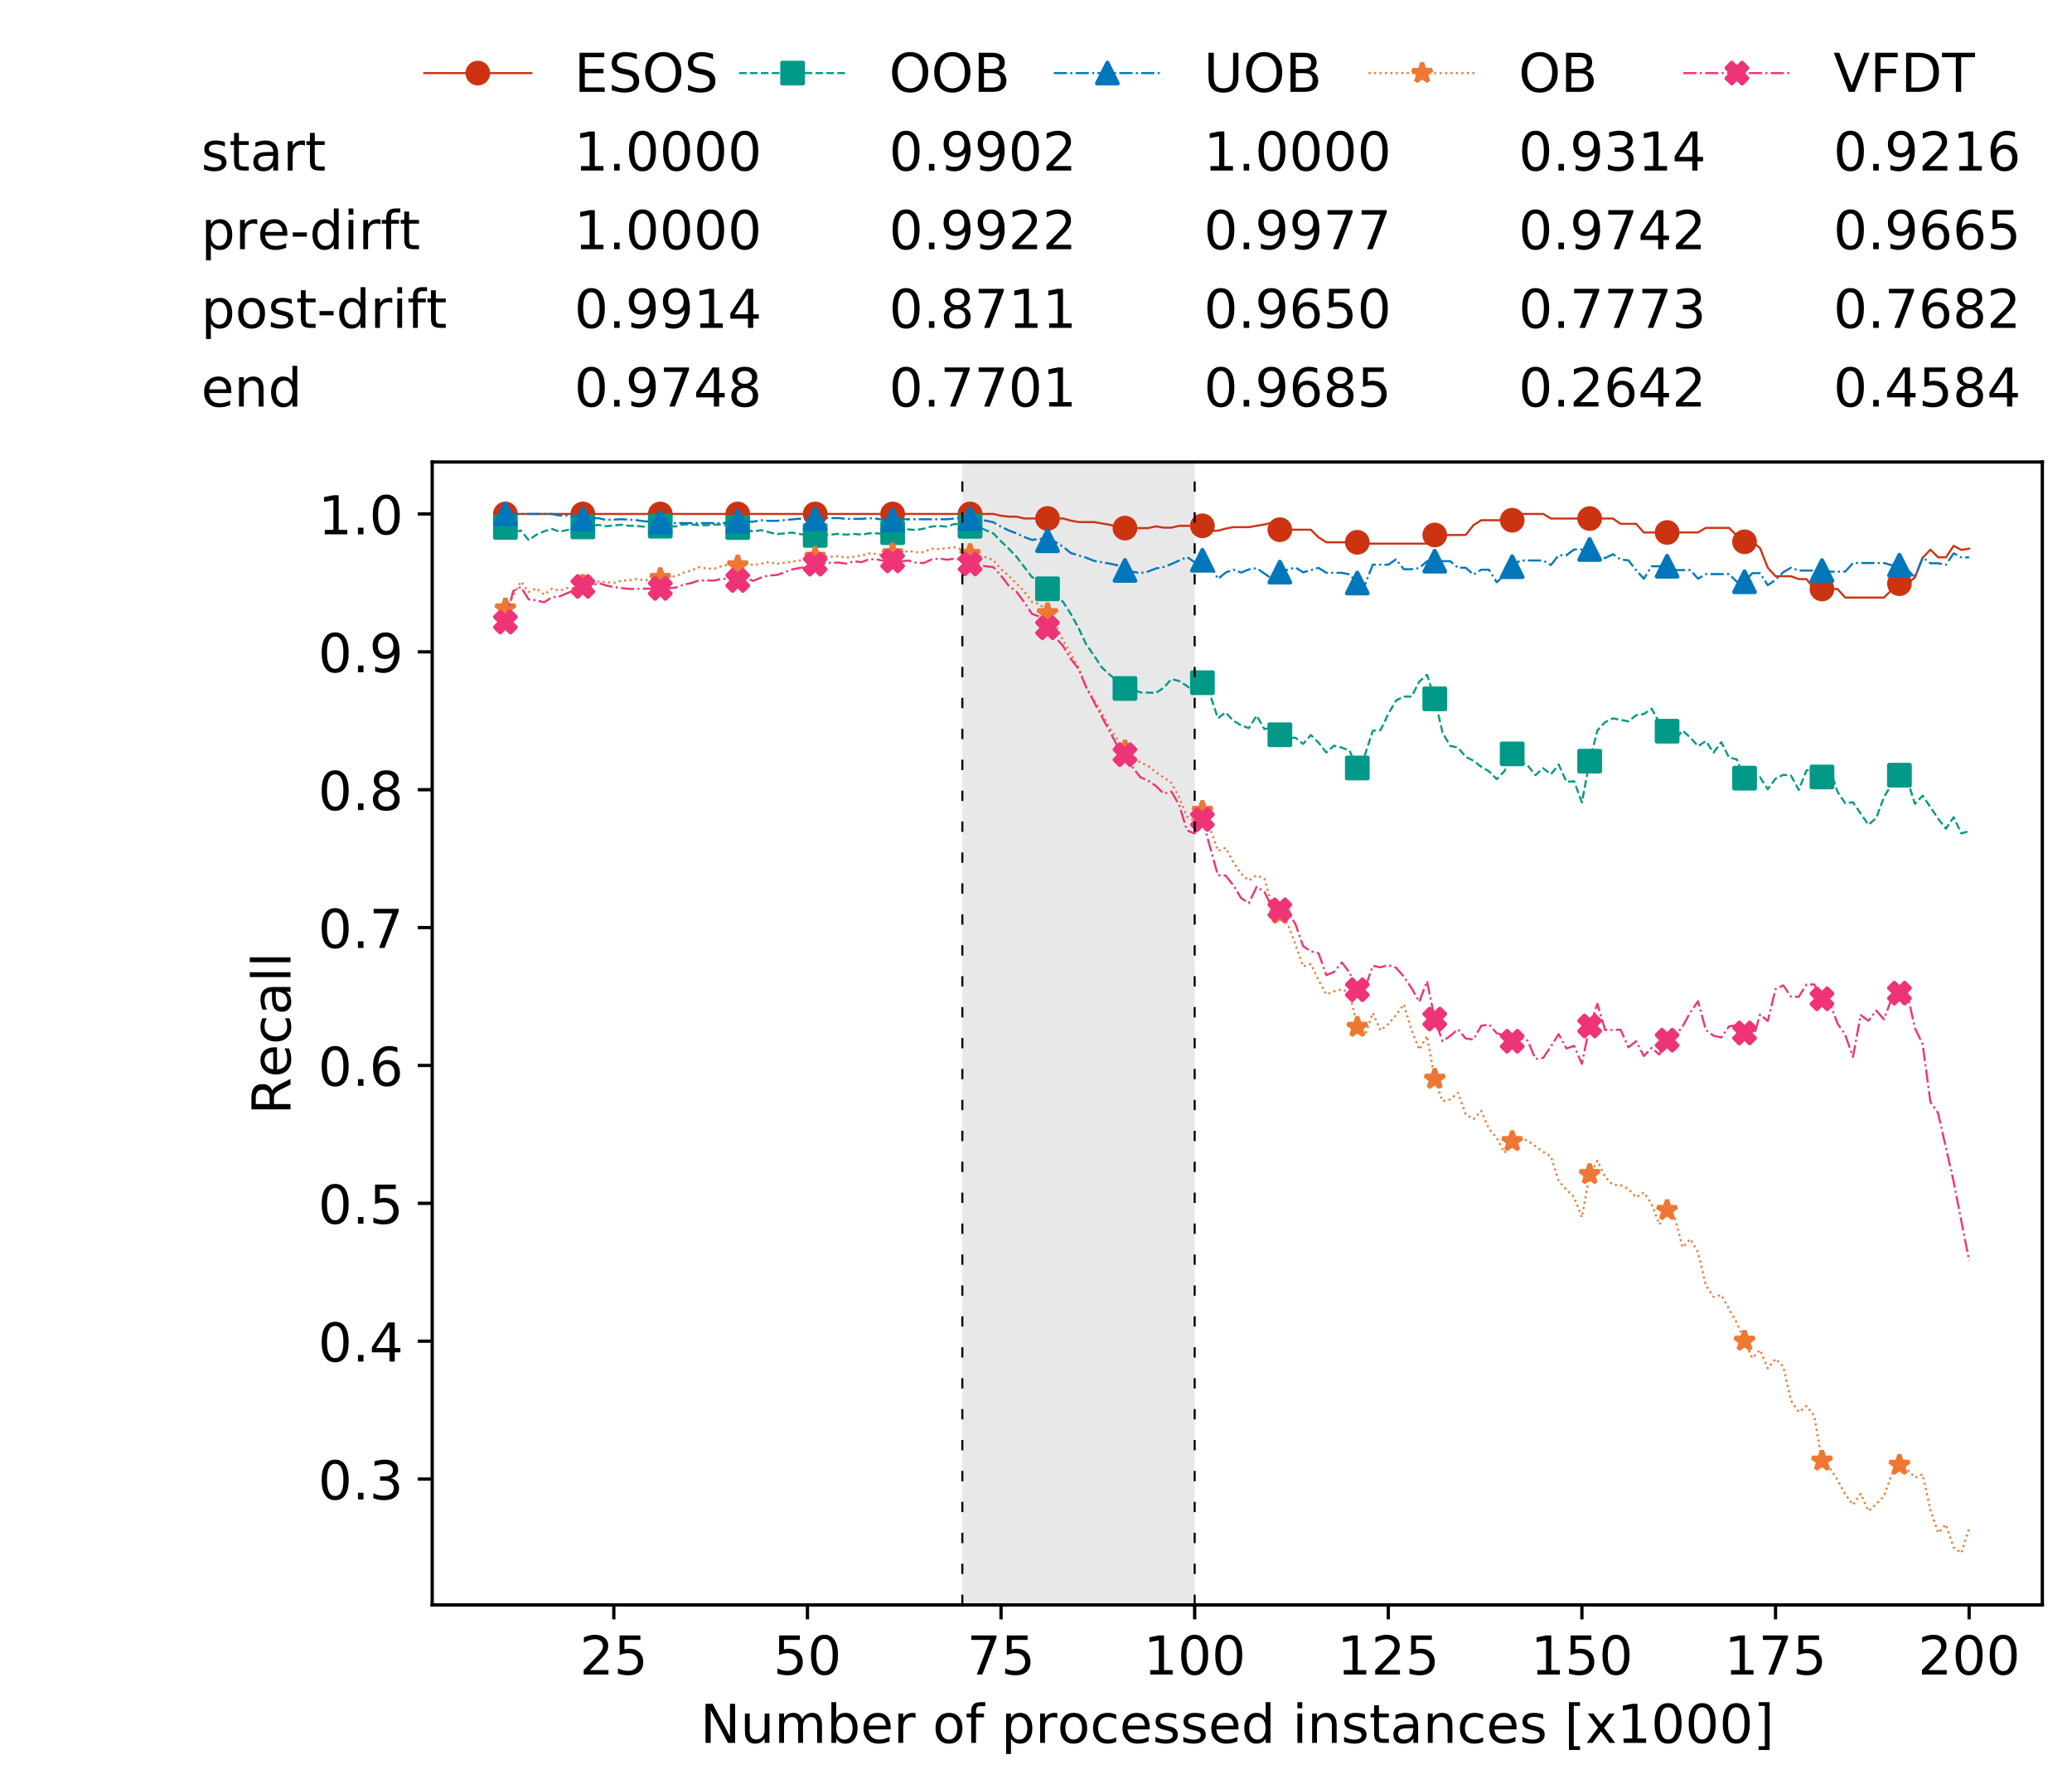 <?xml version="1.0" encoding="utf-8" standalone="no"?>
<!DOCTYPE svg PUBLIC "-//W3C//DTD SVG 1.1//EN"
  "http://www.w3.org/Graphics/SVG/1.1/DTD/svg11.dtd">
<!-- Created with matplotlib (https://matplotlib.org/) -->
<svg height="432.615pt" version="1.1" viewBox="0 0 502.65 432.615" width="502.65pt" xmlns="http://www.w3.org/2000/svg" xmlns:xlink="http://www.w3.org/1999/xlink">
 <defs>
  <style type="text/css">
*{stroke-linecap:butt;stroke-linejoin:round;white-space:pre;}
  </style>
 </defs>
 <g id="figure_1">
  <g id="patch_1">
   <path d="M 0 432.615 
L 502.65 432.615 
L 502.65 0 
L 0 0 
z
" style="fill:#ffffff;"/>
  </g>
  <g id="axes_1">
   <g id="patch_2">
    <path d="M 104.85 389.252 
L 495.45 389.252 
L 495.45 112.052 
L 104.85 112.052 
z
" style="fill:#ffffff;"/>
   </g>
   <g id="patch_3">
    <path clip-path="url(#pb0ca2d2ab7)" d="M 289.817 389.252 
L 289.817 112.052 
L 233.453 112.052 
L 233.453 389.252 
z
" style="fill:#d3d3d3;opacity:0.5;"/>
   </g>
   <g id="matplotlib.axis_1">
    <g id="xtick_1">
     <g id="line2d_1">
      <defs>
       <path d="M 0 0 
L 0 3.5 
" id="mb594e551b5" style="stroke:#000000;stroke-width:0.8;"/>
      </defs>
      <g>
       <use style="stroke:#000000;stroke-width:0.8;" x="148.908" xlink:href="#mb594e551b5" y="389.252"/>
      </g>
     </g>
     <g id="text_1">
      <!-- 25 -->
      <defs>
       <path d="M 19.188 8.297 
L 53.609 8.297 
L 53.609 0 
L 7.328 0 
L 7.328 8.297 
Q 12.938 14.109 22.625 23.891 
Q 32.328 33.688 34.812 36.531 
Q 39.547 41.844 41.422 45.531 
Q 43.312 49.219 43.312 52.781 
Q 43.312 58.594 39.234 62.25 
Q 35.156 65.922 28.609 65.922 
Q 23.969 65.922 18.812 64.312 
Q 13.672 62.703 7.812 59.422 
L 7.812 69.391 
Q 13.766 71.781 18.938 73 
Q 24.125 74.219 28.422 74.219 
Q 39.75 74.219 46.484 68.547 
Q 53.219 62.891 53.219 53.422 
Q 53.219 48.922 51.531 44.891 
Q 49.859 40.875 45.406 35.406 
Q 44.188 33.984 37.641 27.219 
Q 31.109 20.453 19.188 8.297 
z
" id="DejaVuSans-50"/>
       <path d="M 10.797 72.906 
L 49.516 72.906 
L 49.516 64.594 
L 19.828 64.594 
L 19.828 46.734 
Q 21.969 47.469 24.109 47.828 
Q 26.266 48.188 28.422 48.188 
Q 40.625 48.188 47.75 41.5 
Q 54.891 34.812 54.891 23.391 
Q 54.891 11.625 47.562 5.094 
Q 40.234 -1.422 26.906 -1.422 
Q 22.312 -1.422 17.547 -0.641 
Q 12.797 0.141 7.719 1.703 
L 7.719 11.625 
Q 12.109 9.234 16.797 8.062 
Q 21.484 6.891 26.703 6.891 
Q 35.156 6.891 40.078 11.328 
Q 45.016 15.766 45.016 23.391 
Q 45.016 31 40.078 35.438 
Q 35.156 39.891 26.703 39.891 
Q 22.75 39.891 18.812 39.016 
Q 14.891 38.141 10.797 36.281 
z
" id="DejaVuSans-53"/>
      </defs>
      <g transform="translate(140.636 406.13)scale(0.13 -0.13)">
       <use xlink:href="#DejaVuSans-50"/>
       <use x="63.623" xlink:href="#DejaVuSans-53"/>
      </g>
     </g>
    </g>
    <g id="xtick_2">
     <g id="line2d_2">
      <g>
       <use style="stroke:#000000;stroke-width:0.8;" x="195.877" xlink:href="#mb594e551b5" y="389.252"/>
      </g>
     </g>
     <g id="text_2">
      <!-- 50 -->
      <defs>
       <path d="M 31.781 66.406 
Q 24.172 66.406 20.328 58.906 
Q 16.5 51.422 16.5 36.375 
Q 16.5 21.391 20.328 13.891 
Q 24.172 6.391 31.781 6.391 
Q 39.453 6.391 43.281 13.891 
Q 47.125 21.391 47.125 36.375 
Q 47.125 51.422 43.281 58.906 
Q 39.453 66.406 31.781 66.406 
z
M 31.781 74.219 
Q 44.047 74.219 50.516 64.516 
Q 56.984 54.828 56.984 36.375 
Q 56.984 17.969 50.516 8.266 
Q 44.047 -1.422 31.781 -1.422 
Q 19.531 -1.422 13.062 8.266 
Q 6.594 17.969 6.594 36.375 
Q 6.594 54.828 13.062 64.516 
Q 19.531 74.219 31.781 74.219 
z
" id="DejaVuSans-48"/>
      </defs>
      <g transform="translate(187.606 406.13)scale(0.13 -0.13)">
       <use xlink:href="#DejaVuSans-53"/>
       <use x="63.623" xlink:href="#DejaVuSans-48"/>
      </g>
     </g>
    </g>
    <g id="xtick_3">
     <g id="line2d_3">
      <g>
       <use style="stroke:#000000;stroke-width:0.8;" x="242.847" xlink:href="#mb594e551b5" y="389.252"/>
      </g>
     </g>
     <g id="text_3">
      <!-- 75 -->
      <defs>
       <path d="M 8.203 72.906 
L 55.078 72.906 
L 55.078 68.703 
L 28.609 0 
L 18.312 0 
L 43.219 64.594 
L 8.203 64.594 
z
" id="DejaVuSans-55"/>
      </defs>
      <g transform="translate(234.576 406.13)scale(0.13 -0.13)">
       <use xlink:href="#DejaVuSans-55"/>
       <use x="63.623" xlink:href="#DejaVuSans-53"/>
      </g>
     </g>
    </g>
    <g id="xtick_4">
     <g id="line2d_4">
      <g>
       <use style="stroke:#000000;stroke-width:0.8;" x="289.817" xlink:href="#mb594e551b5" y="389.252"/>
      </g>
     </g>
     <g id="text_4">
      <!-- 100 -->
      <defs>
       <path d="M 12.406 8.297 
L 28.516 8.297 
L 28.516 63.922 
L 10.984 60.406 
L 10.984 69.391 
L 28.422 72.906 
L 38.281 72.906 
L 38.281 8.297 
L 54.391 8.297 
L 54.391 0 
L 12.406 0 
z
" id="DejaVuSans-49"/>
      </defs>
      <g transform="translate(277.41 406.13)scale(0.13 -0.13)">
       <use xlink:href="#DejaVuSans-49"/>
       <use x="63.623" xlink:href="#DejaVuSans-48"/>
       <use x="127.246" xlink:href="#DejaVuSans-48"/>
      </g>
     </g>
    </g>
    <g id="xtick_5">
     <g id="line2d_5">
      <g>
       <use style="stroke:#000000;stroke-width:0.8;" x="336.786" xlink:href="#mb594e551b5" y="389.252"/>
      </g>
     </g>
     <g id="text_5">
      <!-- 125 -->
      <g transform="translate(324.379 406.13)scale(0.13 -0.13)">
       <use xlink:href="#DejaVuSans-49"/>
       <use x="63.623" xlink:href="#DejaVuSans-50"/>
       <use x="127.246" xlink:href="#DejaVuSans-53"/>
      </g>
     </g>
    </g>
    <g id="xtick_6">
     <g id="line2d_6">
      <g>
       <use style="stroke:#000000;stroke-width:0.8;" x="383.756" xlink:href="#mb594e551b5" y="389.252"/>
      </g>
     </g>
     <g id="text_6">
      <!-- 150 -->
      <g transform="translate(371.349 406.13)scale(0.13 -0.13)">
       <use xlink:href="#DejaVuSans-49"/>
       <use x="63.623" xlink:href="#DejaVuSans-53"/>
       <use x="127.246" xlink:href="#DejaVuSans-48"/>
      </g>
     </g>
    </g>
    <g id="xtick_7">
     <g id="line2d_7">
      <g>
       <use style="stroke:#000000;stroke-width:0.8;" x="430.726" xlink:href="#mb594e551b5" y="389.252"/>
      </g>
     </g>
     <g id="text_7">
      <!-- 175 -->
      <g transform="translate(418.319 406.13)scale(0.13 -0.13)">
       <use xlink:href="#DejaVuSans-49"/>
       <use x="63.623" xlink:href="#DejaVuSans-55"/>
       <use x="127.246" xlink:href="#DejaVuSans-53"/>
      </g>
     </g>
    </g>
    <g id="xtick_8">
     <g id="line2d_8">
      <g>
       <use style="stroke:#000000;stroke-width:0.8;" x="477.695" xlink:href="#mb594e551b5" y="389.252"/>
      </g>
     </g>
     <g id="text_8">
      <!-- 200 -->
      <g transform="translate(465.289 406.13)scale(0.13 -0.13)">
       <use xlink:href="#DejaVuSans-50"/>
       <use x="63.623" xlink:href="#DejaVuSans-48"/>
       <use x="127.246" xlink:href="#DejaVuSans-48"/>
      </g>
     </g>
    </g>
    <g id="text_9">
     <!-- Number of processed instances [x1000] -->
     <defs>
      <path d="M 9.812 72.906 
L 23.094 72.906 
L 55.422 11.922 
L 55.422 72.906 
L 64.984 72.906 
L 64.984 0 
L 51.703 0 
L 19.391 60.984 
L 19.391 0 
L 9.812 0 
z
" id="DejaVuSans-78"/>
      <path d="M 8.5 21.578 
L 8.5 54.688 
L 17.484 54.688 
L 17.484 21.922 
Q 17.484 14.156 20.5 10.266 
Q 23.531 6.391 29.594 6.391 
Q 36.859 6.391 41.078 11.031 
Q 45.312 15.672 45.312 23.688 
L 45.312 54.688 
L 54.297 54.688 
L 54.297 0 
L 45.312 0 
L 45.312 8.406 
Q 42.047 3.422 37.719 1 
Q 33.406 -1.422 27.688 -1.422 
Q 18.266 -1.422 13.375 4.438 
Q 8.5 10.297 8.5 21.578 
z
M 31.109 56 
z
" id="DejaVuSans-117"/>
      <path d="M 52 44.188 
Q 55.375 50.25 60.062 53.125 
Q 64.75 56 71.094 56 
Q 79.641 56 84.281 50.016 
Q 88.922 44.047 88.922 33.016 
L 88.922 0 
L 79.891 0 
L 79.891 32.719 
Q 79.891 40.578 77.094 44.375 
Q 74.312 48.188 68.609 48.188 
Q 61.625 48.188 57.562 43.547 
Q 53.516 38.922 53.516 30.906 
L 53.516 0 
L 44.484 0 
L 44.484 32.719 
Q 44.484 40.625 41.703 44.406 
Q 38.922 48.188 33.109 48.188 
Q 26.219 48.188 22.156 43.531 
Q 18.109 38.875 18.109 30.906 
L 18.109 0 
L 9.078 0 
L 9.078 54.688 
L 18.109 54.688 
L 18.109 46.188 
Q 21.188 51.219 25.484 53.609 
Q 29.781 56 35.688 56 
Q 41.656 56 45.828 52.969 
Q 50 49.953 52 44.188 
z
" id="DejaVuSans-109"/>
      <path d="M 48.688 27.297 
Q 48.688 37.203 44.609 42.844 
Q 40.531 48.484 33.406 48.484 
Q 26.266 48.484 22.188 42.844 
Q 18.109 37.203 18.109 27.297 
Q 18.109 17.391 22.188 11.75 
Q 26.266 6.109 33.406 6.109 
Q 40.531 6.109 44.609 11.75 
Q 48.688 17.391 48.688 27.297 
z
M 18.109 46.391 
Q 20.953 51.266 25.266 53.625 
Q 29.594 56 35.594 56 
Q 45.562 56 51.781 48.094 
Q 58.016 40.188 58.016 27.297 
Q 58.016 14.406 51.781 6.484 
Q 45.562 -1.422 35.594 -1.422 
Q 29.594 -1.422 25.266 0.953 
Q 20.953 3.328 18.109 8.203 
L 18.109 0 
L 9.078 0 
L 9.078 75.984 
L 18.109 75.984 
z
" id="DejaVuSans-98"/>
      <path d="M 56.203 29.594 
L 56.203 25.203 
L 14.891 25.203 
Q 15.484 15.922 20.484 11.062 
Q 25.484 6.203 34.422 6.203 
Q 39.594 6.203 44.453 7.469 
Q 49.312 8.734 54.109 11.281 
L 54.109 2.781 
Q 49.266 0.734 44.188 -0.344 
Q 39.109 -1.422 33.891 -1.422 
Q 20.797 -1.422 13.156 6.188 
Q 5.516 13.812 5.516 26.812 
Q 5.516 40.234 12.766 48.109 
Q 20.016 56 32.328 56 
Q 43.359 56 49.781 48.891 
Q 56.203 41.797 56.203 29.594 
z
M 47.219 32.234 
Q 47.125 39.594 43.094 43.984 
Q 39.062 48.391 32.422 48.391 
Q 24.906 48.391 20.391 44.141 
Q 15.875 39.891 15.188 32.172 
z
" id="DejaVuSans-101"/>
      <path d="M 41.109 46.297 
Q 39.594 47.172 37.812 47.578 
Q 36.031 48 33.891 48 
Q 26.266 48 22.188 43.047 
Q 18.109 38.094 18.109 28.812 
L 18.109 0 
L 9.078 0 
L 9.078 54.688 
L 18.109 54.688 
L 18.109 46.188 
Q 20.953 51.172 25.484 53.578 
Q 30.031 56 36.531 56 
Q 37.453 56 38.578 55.875 
Q 39.703 55.766 41.062 55.516 
z
" id="DejaVuSans-114"/>
      <path id="DejaVuSans-32"/>
      <path d="M 30.609 48.391 
Q 23.391 48.391 19.188 42.75 
Q 14.984 37.109 14.984 27.297 
Q 14.984 17.484 19.156 11.844 
Q 23.344 6.203 30.609 6.203 
Q 37.797 6.203 41.984 11.859 
Q 46.188 17.531 46.188 27.297 
Q 46.188 37.016 41.984 42.703 
Q 37.797 48.391 30.609 48.391 
z
M 30.609 56 
Q 42.328 56 49.016 48.375 
Q 55.719 40.766 55.719 27.297 
Q 55.719 13.875 49.016 6.219 
Q 42.328 -1.422 30.609 -1.422 
Q 18.844 -1.422 12.172 6.219 
Q 5.516 13.875 5.516 27.297 
Q 5.516 40.766 12.172 48.375 
Q 18.844 56 30.609 56 
z
" id="DejaVuSans-111"/>
      <path d="M 37.109 75.984 
L 37.109 68.5 
L 28.516 68.5 
Q 23.688 68.5 21.797 66.547 
Q 19.922 64.594 19.922 59.516 
L 19.922 54.688 
L 34.719 54.688 
L 34.719 47.703 
L 19.922 47.703 
L 19.922 0 
L 10.891 0 
L 10.891 47.703 
L 2.297 47.703 
L 2.297 54.688 
L 10.891 54.688 
L 10.891 58.5 
Q 10.891 67.625 15.141 71.797 
Q 19.391 75.984 28.609 75.984 
z
" id="DejaVuSans-102"/>
      <path d="M 18.109 8.203 
L 18.109 -20.797 
L 9.078 -20.797 
L 9.078 54.688 
L 18.109 54.688 
L 18.109 46.391 
Q 20.953 51.266 25.266 53.625 
Q 29.594 56 35.594 56 
Q 45.562 56 51.781 48.094 
Q 58.016 40.188 58.016 27.297 
Q 58.016 14.406 51.781 6.484 
Q 45.562 -1.422 35.594 -1.422 
Q 29.594 -1.422 25.266 0.953 
Q 20.953 3.328 18.109 8.203 
z
M 48.688 27.297 
Q 48.688 37.203 44.609 42.844 
Q 40.531 48.484 33.406 48.484 
Q 26.266 48.484 22.188 42.844 
Q 18.109 37.203 18.109 27.297 
Q 18.109 17.391 22.188 11.75 
Q 26.266 6.109 33.406 6.109 
Q 40.531 6.109 44.609 11.75 
Q 48.688 17.391 48.688 27.297 
z
" id="DejaVuSans-112"/>
      <path d="M 48.781 52.594 
L 48.781 44.188 
Q 44.969 46.297 41.141 47.344 
Q 37.312 48.391 33.406 48.391 
Q 24.656 48.391 19.812 42.844 
Q 14.984 37.312 14.984 27.297 
Q 14.984 17.281 19.812 11.734 
Q 24.656 6.203 33.406 6.203 
Q 37.312 6.203 41.141 7.25 
Q 44.969 8.297 48.781 10.406 
L 48.781 2.094 
Q 45.016 0.344 40.984 -0.531 
Q 36.969 -1.422 32.422 -1.422 
Q 20.062 -1.422 12.781 6.344 
Q 5.516 14.109 5.516 27.297 
Q 5.516 40.672 12.859 48.328 
Q 20.219 56 33.016 56 
Q 37.156 56 41.109 55.141 
Q 45.062 54.297 48.781 52.594 
z
" id="DejaVuSans-99"/>
      <path d="M 44.281 53.078 
L 44.281 44.578 
Q 40.484 46.531 36.375 47.5 
Q 32.281 48.484 27.875 48.484 
Q 21.188 48.484 17.844 46.438 
Q 14.5 44.391 14.5 40.281 
Q 14.5 37.156 16.891 35.375 
Q 19.281 33.594 26.516 31.984 
L 29.594 31.297 
Q 39.156 29.25 43.188 25.516 
Q 47.219 21.781 47.219 15.094 
Q 47.219 7.469 41.188 3.016 
Q 35.156 -1.422 24.609 -1.422 
Q 20.219 -1.422 15.453 -0.562 
Q 10.688 0.297 5.422 2 
L 5.422 11.281 
Q 10.406 8.688 15.234 7.391 
Q 20.062 6.109 24.812 6.109 
Q 31.156 6.109 34.562 8.281 
Q 37.984 10.453 37.984 14.406 
Q 37.984 18.062 35.516 20.016 
Q 33.062 21.969 24.703 23.781 
L 21.578 24.516 
Q 13.234 26.266 9.516 29.906 
Q 5.812 33.547 5.812 39.891 
Q 5.812 47.609 11.281 51.797 
Q 16.75 56 26.812 56 
Q 31.781 56 36.172 55.266 
Q 40.578 54.547 44.281 53.078 
z
" id="DejaVuSans-115"/>
      <path d="M 45.406 46.391 
L 45.406 75.984 
L 54.391 75.984 
L 54.391 0 
L 45.406 0 
L 45.406 8.203 
Q 42.578 3.328 38.25 0.953 
Q 33.938 -1.422 27.875 -1.422 
Q 17.969 -1.422 11.734 6.484 
Q 5.516 14.406 5.516 27.297 
Q 5.516 40.188 11.734 48.094 
Q 17.969 56 27.875 56 
Q 33.938 56 38.25 53.625 
Q 42.578 51.266 45.406 46.391 
z
M 14.797 27.297 
Q 14.797 17.391 18.875 11.75 
Q 22.953 6.109 30.078 6.109 
Q 37.203 6.109 41.297 11.75 
Q 45.406 17.391 45.406 27.297 
Q 45.406 37.203 41.297 42.844 
Q 37.203 48.484 30.078 48.484 
Q 22.953 48.484 18.875 42.844 
Q 14.797 37.203 14.797 27.297 
z
" id="DejaVuSans-100"/>
      <path d="M 9.422 54.688 
L 18.406 54.688 
L 18.406 0 
L 9.422 0 
z
M 9.422 75.984 
L 18.406 75.984 
L 18.406 64.594 
L 9.422 64.594 
z
" id="DejaVuSans-105"/>
      <path d="M 54.891 33.016 
L 54.891 0 
L 45.906 0 
L 45.906 32.719 
Q 45.906 40.484 42.875 44.328 
Q 39.844 48.188 33.797 48.188 
Q 26.516 48.188 22.312 43.547 
Q 18.109 38.922 18.109 30.906 
L 18.109 0 
L 9.078 0 
L 9.078 54.688 
L 18.109 54.688 
L 18.109 46.188 
Q 21.344 51.125 25.703 53.562 
Q 30.078 56 35.797 56 
Q 45.219 56 50.047 50.172 
Q 54.891 44.344 54.891 33.016 
z
" id="DejaVuSans-110"/>
      <path d="M 18.312 70.219 
L 18.312 54.688 
L 36.812 54.688 
L 36.812 47.703 
L 18.312 47.703 
L 18.312 18.016 
Q 18.312 11.328 20.141 9.422 
Q 21.969 7.516 27.594 7.516 
L 36.812 7.516 
L 36.812 0 
L 27.594 0 
Q 17.188 0 13.234 3.875 
Q 9.281 7.766 9.281 18.016 
L 9.281 47.703 
L 2.688 47.703 
L 2.688 54.688 
L 9.281 54.688 
L 9.281 70.219 
z
" id="DejaVuSans-116"/>
      <path d="M 34.281 27.484 
Q 23.391 27.484 19.188 25 
Q 14.984 22.516 14.984 16.5 
Q 14.984 11.719 18.141 8.906 
Q 21.297 6.109 26.703 6.109 
Q 34.188 6.109 38.703 11.406 
Q 43.219 16.703 43.219 25.484 
L 43.219 27.484 
z
M 52.203 31.203 
L 52.203 0 
L 43.219 0 
L 43.219 8.297 
Q 40.141 3.328 35.547 0.953 
Q 30.953 -1.422 24.312 -1.422 
Q 15.922 -1.422 10.953 3.297 
Q 6 8.016 6 15.922 
Q 6 25.141 12.172 29.828 
Q 18.359 34.516 30.609 34.516 
L 43.219 34.516 
L 43.219 35.406 
Q 43.219 41.609 39.141 45 
Q 35.062 48.391 27.688 48.391 
Q 23 48.391 18.547 47.266 
Q 14.109 46.141 10.016 43.891 
L 10.016 52.203 
Q 14.938 54.109 19.578 55.047 
Q 24.219 56 28.609 56 
Q 40.484 56 46.344 49.844 
Q 52.203 43.703 52.203 31.203 
z
" id="DejaVuSans-97"/>
      <path d="M 8.594 75.984 
L 29.297 75.984 
L 29.297 69 
L 17.578 69 
L 17.578 -6.203 
L 29.297 -6.203 
L 29.297 -13.188 
L 8.594 -13.188 
z
" id="DejaVuSans-91"/>
      <path d="M 54.891 54.688 
L 35.109 28.078 
L 55.906 0 
L 45.312 0 
L 29.391 21.484 
L 13.484 0 
L 2.875 0 
L 24.125 28.609 
L 4.688 54.688 
L 15.281 54.688 
L 29.781 35.203 
L 44.281 54.688 
z
" id="DejaVuSans-120"/>
      <path d="M 30.422 75.984 
L 30.422 -13.188 
L 9.719 -13.188 
L 9.719 -6.203 
L 21.391 -6.203 
L 21.391 69 
L 9.719 69 
L 9.719 75.984 
z
" id="DejaVuSans-93"/>
     </defs>
     <g transform="translate(169.881 422.711)scale(0.13 -0.13)">
      <use xlink:href="#DejaVuSans-78"/>
      <use x="74.805" xlink:href="#DejaVuSans-117"/>
      <use x="138.184" xlink:href="#DejaVuSans-109"/>
      <use x="235.596" xlink:href="#DejaVuSans-98"/>
      <use x="299.072" xlink:href="#DejaVuSans-101"/>
      <use x="360.596" xlink:href="#DejaVuSans-114"/>
      <use x="401.709" xlink:href="#DejaVuSans-32"/>
      <use x="433.496" xlink:href="#DejaVuSans-111"/>
      <use x="494.678" xlink:href="#DejaVuSans-102"/>
      <use x="529.883" xlink:href="#DejaVuSans-32"/>
      <use x="561.67" xlink:href="#DejaVuSans-112"/>
      <use x="625.146" xlink:href="#DejaVuSans-114"/>
      <use x="666.229" xlink:href="#DejaVuSans-111"/>
      <use x="727.41" xlink:href="#DejaVuSans-99"/>
      <use x="782.391" xlink:href="#DejaVuSans-101"/>
      <use x="843.914" xlink:href="#DejaVuSans-115"/>
      <use x="896.014" xlink:href="#DejaVuSans-115"/>
      <use x="948.113" xlink:href="#DejaVuSans-101"/>
      <use x="1009.637" xlink:href="#DejaVuSans-100"/>
      <use x="1073.113" xlink:href="#DejaVuSans-32"/>
      <use x="1104.9" xlink:href="#DejaVuSans-105"/>
      <use x="1132.684" xlink:href="#DejaVuSans-110"/>
      <use x="1196.062" xlink:href="#DejaVuSans-115"/>
      <use x="1248.162" xlink:href="#DejaVuSans-116"/>
      <use x="1287.371" xlink:href="#DejaVuSans-97"/>
      <use x="1348.65" xlink:href="#DejaVuSans-110"/>
      <use x="1412.029" xlink:href="#DejaVuSans-99"/>
      <use x="1467.01" xlink:href="#DejaVuSans-101"/>
      <use x="1528.533" xlink:href="#DejaVuSans-115"/>
      <use x="1580.633" xlink:href="#DejaVuSans-32"/>
      <use x="1612.42" xlink:href="#DejaVuSans-91"/>
      <use x="1651.434" xlink:href="#DejaVuSans-120"/>
      <use x="1710.613" xlink:href="#DejaVuSans-49"/>
      <use x="1774.236" xlink:href="#DejaVuSans-48"/>
      <use x="1837.859" xlink:href="#DejaVuSans-48"/>
      <use x="1901.482" xlink:href="#DejaVuSans-48"/>
      <use x="1965.105" xlink:href="#DejaVuSans-93"/>
     </g>
    </g>
   </g>
   <g id="matplotlib.axis_2">
    <g id="ytick_1">
     <g id="line2d_9">
      <defs>
       <path d="M 0 0 
L -3.5 0 
" id="m601f49ca16" style="stroke:#000000;stroke-width:0.8;"/>
      </defs>
      <g>
       <use style="stroke:#000000;stroke-width:0.8;" x="104.85" xlink:href="#m601f49ca16" y="358.723"/>
      </g>
     </g>
     <g id="text_10">
      <!-- 0.3 -->
      <defs>
       <path d="M 10.688 12.406 
L 21 12.406 
L 21 0 
L 10.688 0 
z
" id="DejaVuSans-46"/>
       <path d="M 40.578 39.312 
Q 47.656 37.797 51.625 33 
Q 55.609 28.219 55.609 21.188 
Q 55.609 10.406 48.188 4.484 
Q 40.766 -1.422 27.094 -1.422 
Q 22.516 -1.422 17.656 -0.516 
Q 12.797 0.391 7.625 2.203 
L 7.625 11.719 
Q 11.719 9.328 16.594 8.109 
Q 21.484 6.891 26.812 6.891 
Q 36.078 6.891 40.938 10.547 
Q 45.797 14.203 45.797 21.188 
Q 45.797 27.641 41.281 31.266 
Q 36.766 34.906 28.719 34.906 
L 20.219 34.906 
L 20.219 43.016 
L 29.109 43.016 
Q 36.375 43.016 40.234 45.922 
Q 44.094 48.828 44.094 54.297 
Q 44.094 59.906 40.109 62.906 
Q 36.141 65.922 28.719 65.922 
Q 24.656 65.922 20.016 65.031 
Q 15.375 64.156 9.812 62.312 
L 9.812 71.094 
Q 15.438 72.656 20.344 73.438 
Q 25.25 74.219 29.594 74.219 
Q 40.828 74.219 47.359 69.109 
Q 53.906 64.016 53.906 55.328 
Q 53.906 49.266 50.438 45.094 
Q 46.969 40.922 40.578 39.312 
z
" id="DejaVuSans-51"/>
      </defs>
      <g transform="translate(77.176 363.662)scale(0.13 -0.13)">
       <use xlink:href="#DejaVuSans-48"/>
       <use x="63.623" xlink:href="#DejaVuSans-46"/>
       <use x="95.41" xlink:href="#DejaVuSans-51"/>
      </g>
     </g>
    </g>
    <g id="ytick_2">
     <g id="line2d_10">
      <g>
       <use style="stroke:#000000;stroke-width:0.8;" x="104.85" xlink:href="#m601f49ca16" y="325.284"/>
      </g>
     </g>
     <g id="text_11">
      <!-- 0.4 -->
      <defs>
       <path d="M 37.797 64.312 
L 12.891 25.391 
L 37.797 25.391 
z
M 35.203 72.906 
L 47.609 72.906 
L 47.609 25.391 
L 58.016 25.391 
L 58.016 17.188 
L 47.609 17.188 
L 47.609 0 
L 37.797 0 
L 37.797 17.188 
L 4.891 17.188 
L 4.891 26.703 
z
" id="DejaVuSans-52"/>
      </defs>
      <g transform="translate(77.176 330.223)scale(0.13 -0.13)">
       <use xlink:href="#DejaVuSans-48"/>
       <use x="63.623" xlink:href="#DejaVuSans-46"/>
       <use x="95.41" xlink:href="#DejaVuSans-52"/>
      </g>
     </g>
    </g>
    <g id="ytick_3">
     <g id="line2d_11">
      <g>
       <use style="stroke:#000000;stroke-width:0.8;" x="104.85" xlink:href="#m601f49ca16" y="291.845"/>
      </g>
     </g>
     <g id="text_12">
      <!-- 0.5 -->
      <g transform="translate(77.176 296.784)scale(0.13 -0.13)">
       <use xlink:href="#DejaVuSans-48"/>
       <use x="63.623" xlink:href="#DejaVuSans-46"/>
       <use x="95.41" xlink:href="#DejaVuSans-53"/>
      </g>
     </g>
    </g>
    <g id="ytick_4">
     <g id="line2d_12">
      <g>
       <use style="stroke:#000000;stroke-width:0.8;" x="104.85" xlink:href="#m601f49ca16" y="258.407"/>
      </g>
     </g>
     <g id="text_13">
      <!-- 0.6 -->
      <defs>
       <path d="M 33.016 40.375 
Q 26.375 40.375 22.484 35.828 
Q 18.609 31.297 18.609 23.391 
Q 18.609 15.531 22.484 10.953 
Q 26.375 6.391 33.016 6.391 
Q 39.656 6.391 43.531 10.953 
Q 47.406 15.531 47.406 23.391 
Q 47.406 31.297 43.531 35.828 
Q 39.656 40.375 33.016 40.375 
z
M 52.594 71.297 
L 52.594 62.312 
Q 48.875 64.062 45.094 64.984 
Q 41.312 65.922 37.594 65.922 
Q 27.828 65.922 22.672 59.328 
Q 17.531 52.734 16.797 39.406 
Q 19.672 43.656 24.016 45.922 
Q 28.375 48.188 33.594 48.188 
Q 44.578 48.188 50.953 41.516 
Q 57.328 34.859 57.328 23.391 
Q 57.328 12.156 50.688 5.359 
Q 44.047 -1.422 33.016 -1.422 
Q 20.359 -1.422 13.672 8.266 
Q 6.984 17.969 6.984 36.375 
Q 6.984 53.656 15.188 63.938 
Q 23.391 74.219 37.203 74.219 
Q 40.922 74.219 44.703 73.484 
Q 48.484 72.75 52.594 71.297 
z
" id="DejaVuSans-54"/>
      </defs>
      <g transform="translate(77.176 263.346)scale(0.13 -0.13)">
       <use xlink:href="#DejaVuSans-48"/>
       <use x="63.623" xlink:href="#DejaVuSans-46"/>
       <use x="95.41" xlink:href="#DejaVuSans-54"/>
      </g>
     </g>
    </g>
    <g id="ytick_5">
     <g id="line2d_13">
      <g>
       <use style="stroke:#000000;stroke-width:0.8;" x="104.85" xlink:href="#m601f49ca16" y="224.968"/>
      </g>
     </g>
     <g id="text_14">
      <!-- 0.7 -->
      <g transform="translate(77.176 229.907)scale(0.13 -0.13)">
       <use xlink:href="#DejaVuSans-48"/>
       <use x="63.623" xlink:href="#DejaVuSans-46"/>
       <use x="95.41" xlink:href="#DejaVuSans-55"/>
      </g>
     </g>
    </g>
    <g id="ytick_6">
     <g id="line2d_14">
      <g>
       <use style="stroke:#000000;stroke-width:0.8;" x="104.85" xlink:href="#m601f49ca16" y="191.529"/>
      </g>
     </g>
     <g id="text_15">
      <!-- 0.8 -->
      <defs>
       <path d="M 31.781 34.625 
Q 24.75 34.625 20.719 30.859 
Q 16.703 27.094 16.703 20.516 
Q 16.703 13.922 20.719 10.156 
Q 24.75 6.391 31.781 6.391 
Q 38.812 6.391 42.859 10.172 
Q 46.922 13.969 46.922 20.516 
Q 46.922 27.094 42.891 30.859 
Q 38.875 34.625 31.781 34.625 
z
M 21.922 38.812 
Q 15.578 40.375 12.031 44.719 
Q 8.5 49.078 8.5 55.328 
Q 8.5 64.062 14.719 69.141 
Q 20.953 74.219 31.781 74.219 
Q 42.672 74.219 48.875 69.141 
Q 55.078 64.062 55.078 55.328 
Q 55.078 49.078 51.531 44.719 
Q 48 40.375 41.703 38.812 
Q 48.828 37.156 52.797 32.312 
Q 56.781 27.484 56.781 20.516 
Q 56.781 9.906 50.312 4.234 
Q 43.844 -1.422 31.781 -1.422 
Q 19.734 -1.422 13.25 4.234 
Q 6.781 9.906 6.781 20.516 
Q 6.781 27.484 10.781 32.312 
Q 14.797 37.156 21.922 38.812 
z
M 18.312 54.391 
Q 18.312 48.734 21.844 45.562 
Q 25.391 42.391 31.781 42.391 
Q 38.141 42.391 41.719 45.562 
Q 45.312 48.734 45.312 54.391 
Q 45.312 60.062 41.719 63.234 
Q 38.141 66.406 31.781 66.406 
Q 25.391 66.406 21.844 63.234 
Q 18.312 60.062 18.312 54.391 
z
" id="DejaVuSans-56"/>
      </defs>
      <g transform="translate(77.176 196.468)scale(0.13 -0.13)">
       <use xlink:href="#DejaVuSans-48"/>
       <use x="63.623" xlink:href="#DejaVuSans-46"/>
       <use x="95.41" xlink:href="#DejaVuSans-56"/>
      </g>
     </g>
    </g>
    <g id="ytick_7">
     <g id="line2d_15">
      <g>
       <use style="stroke:#000000;stroke-width:0.8;" x="104.85" xlink:href="#m601f49ca16" y="158.091"/>
      </g>
     </g>
     <g id="text_16">
      <!-- 0.9 -->
      <defs>
       <path d="M 10.984 1.516 
L 10.984 10.5 
Q 14.703 8.734 18.5 7.812 
Q 22.312 6.891 25.984 6.891 
Q 35.75 6.891 40.891 13.453 
Q 46.047 20.016 46.781 33.406 
Q 43.953 29.203 39.594 26.953 
Q 35.25 24.703 29.984 24.703 
Q 19.047 24.703 12.672 31.312 
Q 6.297 37.938 6.297 49.422 
Q 6.297 60.641 12.938 67.422 
Q 19.578 74.219 30.609 74.219 
Q 43.266 74.219 49.922 64.516 
Q 56.594 54.828 56.594 36.375 
Q 56.594 19.141 48.406 8.859 
Q 40.234 -1.422 26.422 -1.422 
Q 22.703 -1.422 18.891 -0.688 
Q 15.094 0.047 10.984 1.516 
z
M 30.609 32.422 
Q 37.25 32.422 41.125 36.953 
Q 45.016 41.5 45.016 49.422 
Q 45.016 57.281 41.125 61.844 
Q 37.25 66.406 30.609 66.406 
Q 23.969 66.406 20.094 61.844 
Q 16.219 57.281 16.219 49.422 
Q 16.219 41.5 20.094 36.953 
Q 23.969 32.422 30.609 32.422 
z
" id="DejaVuSans-57"/>
      </defs>
      <g transform="translate(77.176 163.03)scale(0.13 -0.13)">
       <use xlink:href="#DejaVuSans-48"/>
       <use x="63.623" xlink:href="#DejaVuSans-46"/>
       <use x="95.41" xlink:href="#DejaVuSans-57"/>
      </g>
     </g>
    </g>
    <g id="ytick_8">
     <g id="line2d_16">
      <g>
       <use style="stroke:#000000;stroke-width:0.8;" x="104.85" xlink:href="#m601f49ca16" y="124.652"/>
      </g>
     </g>
     <g id="text_17">
      <!-- 1.0 -->
      <g transform="translate(77.176 129.591)scale(0.13 -0.13)">
       <use xlink:href="#DejaVuSans-49"/>
       <use x="63.623" xlink:href="#DejaVuSans-46"/>
       <use x="95.41" xlink:href="#DejaVuSans-48"/>
      </g>
     </g>
    </g>
    <g id="text_18">
     <!-- Recall -->
     <defs>
      <path d="M 44.391 34.188 
Q 47.562 33.109 50.562 29.594 
Q 53.562 26.078 56.594 19.922 
L 66.609 0 
L 56 0 
L 46.688 18.703 
Q 43.062 26.031 39.672 28.422 
Q 36.281 30.812 30.422 30.812 
L 19.672 30.812 
L 19.672 0 
L 9.812 0 
L 9.812 72.906 
L 32.078 72.906 
Q 44.578 72.906 50.734 67.672 
Q 56.891 62.453 56.891 51.906 
Q 56.891 45.016 53.688 40.469 
Q 50.484 35.938 44.391 34.188 
z
M 19.672 64.797 
L 19.672 38.922 
L 32.078 38.922 
Q 39.203 38.922 42.844 42.219 
Q 46.484 45.516 46.484 51.906 
Q 46.484 58.297 42.844 61.547 
Q 39.203 64.797 32.078 64.797 
z
" id="DejaVuSans-82"/>
      <path d="M 9.422 75.984 
L 18.406 75.984 
L 18.406 0 
L 9.422 0 
z
" id="DejaVuSans-108"/>
     </defs>
     <g transform="translate(70.472 270.333)rotate(-90)scale(0.13 -0.13)">
      <use xlink:href="#DejaVuSans-82"/>
      <use x="69.42" xlink:href="#DejaVuSans-101"/>
      <use x="130.943" xlink:href="#DejaVuSans-99"/>
      <use x="185.924" xlink:href="#DejaVuSans-97"/>
      <use x="247.203" xlink:href="#DejaVuSans-108"/>
      <use x="274.986" xlink:href="#DejaVuSans-108"/>
     </g>
    </g>
   </g>
   <g id="line2d_17"/>
   <g id="line2d_18"/>
   <g id="line2d_19"/>
   <g id="line2d_20"/>
   <g id="line2d_21"/>
   <g id="line2d_22">
    <path clip-path="url(#pb0ca2d2ab7)" d="M 122.605 124.652 
L 240.968 124.652 
L 242.847 125.081 
L 244.726 125.303 
L 246.605 125.303 
L 248.483 125.749 
L 257.877 125.749 
L 259.756 126.264 
L 261.635 126.619 
L 265.392 126.619 
L 269.15 127.272 
L 272.908 128.087 
L 278.544 128.087 
L 280.423 127.659 
L 282.302 127.975 
L 284.18 127.975 
L 286.059 127.529 
L 291.695 127.529 
L 293.574 128.723 
L 295.453 128.723 
L 297.332 128.209 
L 299.211 127.853 
L 302.968 127.853 
L 306.726 127.201 
L 308.605 126.793 
L 310.483 128.475 
L 317.998 128.475 
L 319.877 130.324 
L 321.756 131.519 
L 329.271 131.519 
L 331.15 131.844 
L 346.18 131.844 
L 348.059 129.754 
L 355.574 129.754 
L 357.453 127.366 
L 359.332 126.172 
L 366.847 126.172 
L 368.726 124.652 
L 374.362 124.652 
L 376.241 125.766 
L 391.271 125.766 
L 393.15 127.053 
L 396.908 127.053 
L 398.786 129.142 
L 411.938 129.142 
L 413.817 128.028 
L 419.453 128.028 
L 421.332 129.886 
L 423.211 131.405 
L 425.089 131.405 
L 426.968 132.925 
L 428.847 137.702 
L 430.726 139.76 
L 434.483 139.76 
L 436.362 140.457 
L 438.241 140.457 
L 440.12 142.845 
L 445.756 142.845 
L 447.635 144.935 
L 457.029 144.935 
L 458.908 143.077 
L 460.786 141.558 
L 462.665 141.558 
L 464.544 140.038 
L 466.423 135.261 
L 468.302 133.31 
L 470.18 135.168 
L 472.059 135.168 
L 473.938 132.381 
L 475.817 133.365 
L 477.695 133.066 
L 477.695 133.066 
" style="fill:none;stroke:#cc3311;stroke-linecap:square;stroke-width:0.5;"/>
    <defs>
     <path d="M 0 2.5 
C 0.663 2.5 1.299 2.237 1.768 1.768 
C 2.237 1.299 2.5 0.663 2.5 0 
C 2.5 -0.663 2.237 -1.299 1.768 -1.768 
C 1.299 -2.237 0.663 -2.5 0 -2.5 
C -0.663 -2.5 -1.299 -2.237 -1.768 -1.768 
C -2.237 -1.299 -2.5 -0.663 -2.5 0 
C -2.5 0.663 -2.237 1.299 -1.768 1.768 
C -1.299 2.237 -0.663 2.5 0 2.5 
z
" id="m0f66c4b03a" style="stroke:#cc3311;"/>
    </defs>
    <g clip-path="url(#pb0ca2d2ab7)">
     <use style="fill:#cc3311;stroke:#cc3311;" x="122.605" xlink:href="#m0f66c4b03a" y="124.652"/>
     <use style="fill:#cc3311;stroke:#cc3311;" x="141.392" xlink:href="#m0f66c4b03a" y="124.652"/>
     <use style="fill:#cc3311;stroke:#cc3311;" x="160.18" xlink:href="#m0f66c4b03a" y="124.652"/>
     <use style="fill:#cc3311;stroke:#cc3311;" x="178.968" xlink:href="#m0f66c4b03a" y="124.652"/>
     <use style="fill:#cc3311;stroke:#cc3311;" x="197.756" xlink:href="#m0f66c4b03a" y="124.652"/>
     <use style="fill:#cc3311;stroke:#cc3311;" x="216.544" xlink:href="#m0f66c4b03a" y="124.652"/>
     <use style="fill:#cc3311;stroke:#cc3311;" x="235.332" xlink:href="#m0f66c4b03a" y="124.652"/>
     <use style="fill:#cc3311;stroke:#cc3311;" x="254.12" xlink:href="#m0f66c4b03a" y="125.749"/>
     <use style="fill:#cc3311;stroke:#cc3311;" x="272.908" xlink:href="#m0f66c4b03a" y="128.087"/>
     <use style="fill:#cc3311;stroke:#cc3311;" x="291.695" xlink:href="#m0f66c4b03a" y="127.529"/>
     <use style="fill:#cc3311;stroke:#cc3311;" x="310.483" xlink:href="#m0f66c4b03a" y="128.475"/>
     <use style="fill:#cc3311;stroke:#cc3311;" x="329.271" xlink:href="#m0f66c4b03a" y="131.519"/>
     <use style="fill:#cc3311;stroke:#cc3311;" x="348.059" xlink:href="#m0f66c4b03a" y="129.754"/>
     <use style="fill:#cc3311;stroke:#cc3311;" x="366.847" xlink:href="#m0f66c4b03a" y="126.172"/>
     <use style="fill:#cc3311;stroke:#cc3311;" x="385.635" xlink:href="#m0f66c4b03a" y="125.766"/>
     <use style="fill:#cc3311;stroke:#cc3311;" x="404.423" xlink:href="#m0f66c4b03a" y="129.142"/>
     <use style="fill:#cc3311;stroke:#cc3311;" x="423.211" xlink:href="#m0f66c4b03a" y="131.405"/>
     <use style="fill:#cc3311;stroke:#cc3311;" x="441.998" xlink:href="#m0f66c4b03a" y="142.845"/>
     <use style="fill:#cc3311;stroke:#cc3311;" x="460.786" xlink:href="#m0f66c4b03a" y="141.558"/>
    </g>
   </g>
   <g id="line2d_23"/>
   <g id="line2d_24"/>
   <g id="line2d_25"/>
   <g id="line2d_26"/>
   <g id="line2d_27">
    <path clip-path="url(#pb0ca2d2ab7)" d="M 122.605 127.93 
L 124.483 129.101 
L 126.362 128.66 
L 128.241 130.968 
L 130.12 129.705 
L 131.998 128.863 
L 133.877 128.261 
L 135.756 128.971 
L 139.514 128.107 
L 143.271 127.531 
L 145.15 127.31 
L 147.029 127.634 
L 150.786 127.261 
L 152.665 127.526 
L 154.544 127.566 
L 156.423 127.758 
L 158.302 127.602 
L 163.938 127.689 
L 165.817 127.188 
L 167.695 127.188 
L 169.574 127.378 
L 171.453 127.378 
L 173.332 127.223 
L 175.211 127.223 
L 180.847 128.28 
L 182.726 128.935 
L 184.605 128.576 
L 188.362 129.56 
L 192.12 129.174 
L 195.877 129.85 
L 199.635 129.8 
L 203.392 129.488 
L 205.271 129.672 
L 207.15 129.482 
L 209.029 129.658 
L 210.908 129.348 
L 212.786 129.348 
L 214.665 129.548 
L 220.302 128.384 
L 222.18 128.548 
L 224.059 128.222 
L 225.938 127.715 
L 227.817 127.566 
L 229.695 127.725 
L 231.574 127.088 
L 233.453 127.272 
L 235.332 127.643 
L 237.211 127.638 
L 239.089 128.577 
L 240.968 129.355 
L 242.847 131.315 
L 244.726 133.098 
L 246.605 135.041 
L 250.362 140.001 
L 252.241 140.624 
L 254.12 142.805 
L 255.998 144.663 
L 257.877 145.953 
L 259.756 148.876 
L 261.635 152.281 
L 263.514 156.317 
L 265.392 158.977 
L 267.271 161.857 
L 269.15 163.599 
L 271.029 165.087 
L 272.908 166.982 
L 274.786 167.3 
L 276.665 167.929 
L 280.423 168.045 
L 282.302 166.801 
L 284.18 164.681 
L 286.059 165.18 
L 287.938 166.387 
L 289.817 167.765 
L 291.695 165.584 
L 293.574 168.504 
L 295.453 174.202 
L 297.332 172.788 
L 299.211 174.803 
L 301.089 175.912 
L 302.968 176.596 
L 304.847 173.556 
L 306.726 176.83 
L 308.605 176.463 
L 310.483 178.197 
L 312.362 178.971 
L 314.241 178.923 
L 316.12 180.432 
L 317.998 178.274 
L 319.877 180.123 
L 321.756 182.512 
L 323.635 180.848 
L 325.514 181.312 
L 327.392 182.084 
L 329.271 186.263 
L 331.15 183.006 
L 333.029 177.234 
L 334.908 177.082 
L 336.786 173.181 
L 338.665 169.894 
L 340.544 168.939 
L 342.423 168.939 
L 344.302 165.316 
L 346.18 163.645 
L 348.059 169.496 
L 349.938 177.657 
L 351.817 180.914 
L 353.695 181.312 
L 355.574 183.541 
L 357.453 184.497 
L 359.332 185.967 
L 361.211 187.069 
L 363.089 188.969 
L 364.968 187.018 
L 366.847 182.838 
L 368.726 184.662 
L 370.605 185.658 
L 372.483 187.996 
L 374.362 186.324 
L 376.241 187.81 
L 378.12 185.422 
L 379.998 189.601 
L 381.877 189.494 
L 383.756 194.639 
L 385.635 184.607 
L 387.514 177.143 
L 389.392 175.153 
L 391.271 174.224 
L 395.029 174.938 
L 396.908 173.469 
L 398.786 173.17 
L 400.665 171.867 
L 402.544 175.251 
L 406.302 179.57 
L 408.18 177.182 
L 410.059 178.896 
L 411.938 180.986 
L 413.817 179.732 
L 415.695 182.519 
L 417.574 180.011 
L 419.453 183.741 
L 421.332 184.169 
L 423.211 188.729 
L 425.089 189.774 
L 426.968 188.508 
L 428.847 191.427 
L 430.726 188.855 
L 432.605 187.926 
L 434.483 188.109 
L 436.362 191.593 
L 438.241 186.816 
L 440.12 186.816 
L 441.998 188.441 
L 443.877 186.451 
L 445.756 192.024 
L 447.635 194.81 
L 449.514 194.578 
L 453.271 200.052 
L 455.15 198.38 
L 457.029 193.364 
L 458.908 190.179 
L 460.786 188.008 
L 462.665 189.053 
L 464.544 194.964 
L 466.423 192.974 
L 470.18 198.547 
L 472.059 200.99 
L 473.938 198.204 
L 475.817 202.138 
L 477.695 201.541 
L 477.695 201.541 
" style="fill:none;stroke:#009988;stroke-dasharray:1.85,0.8;stroke-dashoffset:0;stroke-width:0.5;"/>
    <defs>
     <path d="M -2.5 2.5 
L 2.5 2.5 
L 2.5 -2.5 
L -2.5 -2.5 
z
" id="m50a0c8e11e" style="stroke:#009988;stroke-linejoin:miter;"/>
    </defs>
    <g clip-path="url(#pb0ca2d2ab7)">
     <use style="fill:#009988;stroke:#009988;stroke-linejoin:miter;" x="122.605" xlink:href="#m50a0c8e11e" y="127.93"/>
     <use style="fill:#009988;stroke:#009988;stroke-linejoin:miter;" x="141.392" xlink:href="#m50a0c8e11e" y="127.793"/>
     <use style="fill:#009988;stroke:#009988;stroke-linejoin:miter;" x="160.18" xlink:href="#m50a0c8e11e" y="127.616"/>
     <use style="fill:#009988;stroke:#009988;stroke-linejoin:miter;" x="178.968" xlink:href="#m50a0c8e11e" y="127.958"/>
     <use style="fill:#009988;stroke:#009988;stroke-linejoin:miter;" x="197.756" xlink:href="#m50a0c8e11e" y="129.852"/>
     <use style="fill:#009988;stroke:#009988;stroke-linejoin:miter;" x="216.544" xlink:href="#m50a0c8e11e" y="129.185"/>
     <use style="fill:#009988;stroke:#009988;stroke-linejoin:miter;" x="235.332" xlink:href="#m50a0c8e11e" y="127.643"/>
     <use style="fill:#009988;stroke:#009988;stroke-linejoin:miter;" x="254.12" xlink:href="#m50a0c8e11e" y="142.805"/>
     <use style="fill:#009988;stroke:#009988;stroke-linejoin:miter;" x="272.908" xlink:href="#m50a0c8e11e" y="166.982"/>
     <use style="fill:#009988;stroke:#009988;stroke-linejoin:miter;" x="291.695" xlink:href="#m50a0c8e11e" y="165.584"/>
     <use style="fill:#009988;stroke:#009988;stroke-linejoin:miter;" x="310.483" xlink:href="#m50a0c8e11e" y="178.197"/>
     <use style="fill:#009988;stroke:#009988;stroke-linejoin:miter;" x="329.271" xlink:href="#m50a0c8e11e" y="186.263"/>
     <use style="fill:#009988;stroke:#009988;stroke-linejoin:miter;" x="348.059" xlink:href="#m50a0c8e11e" y="169.496"/>
     <use style="fill:#009988;stroke:#009988;stroke-linejoin:miter;" x="366.847" xlink:href="#m50a0c8e11e" y="182.838"/>
     <use style="fill:#009988;stroke:#009988;stroke-linejoin:miter;" x="385.635" xlink:href="#m50a0c8e11e" y="184.607"/>
     <use style="fill:#009988;stroke:#009988;stroke-linejoin:miter;" x="404.423" xlink:href="#m50a0c8e11e" y="177.341"/>
     <use style="fill:#009988;stroke:#009988;stroke-linejoin:miter;" x="423.211" xlink:href="#m50a0c8e11e" y="188.729"/>
     <use style="fill:#009988;stroke:#009988;stroke-linejoin:miter;" x="441.998" xlink:href="#m50a0c8e11e" y="188.441"/>
     <use style="fill:#009988;stroke:#009988;stroke-linejoin:miter;" x="460.786" xlink:href="#m50a0c8e11e" y="188.008"/>
    </g>
   </g>
   <g id="line2d_28"/>
   <g id="line2d_29"/>
   <g id="line2d_30"/>
   <g id="line2d_31"/>
   <g id="line2d_32">
    <path clip-path="url(#pb0ca2d2ab7)" d="M 122.605 124.652 
L 133.877 124.652 
L 135.756 125.039 
L 137.635 124.996 
L 139.514 125.317 
L 141.392 125.847 
L 145.15 125.663 
L 147.029 126.104 
L 150.786 125.923 
L 154.544 126.179 
L 156.423 126.444 
L 158.302 126.509 
L 162.059 126.867 
L 175.211 126.867 
L 177.089 126.689 
L 178.968 126.364 
L 180.847 126.525 
L 182.726 126.525 
L 184.605 126.165 
L 186.483 126.325 
L 188.362 126.325 
L 193.998 125.798 
L 195.877 126.011 
L 199.635 125.653 
L 203.392 125.653 
L 205.271 125.837 
L 209.029 125.837 
L 210.908 125.682 
L 212.786 125.82 
L 214.665 126.106 
L 216.544 126.106 
L 218.423 125.945 
L 229.695 125.938 
L 231.574 125.779 
L 233.453 125.412 
L 237.211 126.08 
L 239.089 126.268 
L 240.968 126.657 
L 242.847 127.759 
L 244.726 128.651 
L 246.605 129.357 
L 248.483 130.249 
L 250.362 130.947 
L 252.241 130.661 
L 254.12 131.146 
L 255.998 131.411 
L 257.877 132.584 
L 259.756 134.128 
L 263.514 135.264 
L 265.392 136.024 
L 269.15 136.676 
L 271.029 137.084 
L 272.908 138.347 
L 276.665 139 
L 278.544 138.611 
L 280.423 137.865 
L 282.302 137.512 
L 284.18 136.806 
L 287.938 135.078 
L 289.817 136.364 
L 291.695 135.88 
L 293.574 136.808 
L 295.453 140.412 
L 297.332 138.869 
L 299.211 138.157 
L 301.089 138.867 
L 302.968 138.107 
L 304.847 137.803 
L 308.605 140.391 
L 310.483 138.759 
L 314.241 137.618 
L 316.12 138.812 
L 319.877 137.733 
L 321.756 138.928 
L 325.514 138.928 
L 327.392 139.313 
L 329.271 141.403 
L 331.15 141.729 
L 333.029 136.952 
L 336.786 136.952 
L 338.665 135.666 
L 340.544 138.054 
L 342.423 138.054 
L 344.302 137.776 
L 346.18 136.104 
L 351.817 136.104 
L 353.695 137.696 
L 355.574 137.696 
L 357.453 139.368 
L 359.332 138.174 
L 361.211 138.174 
L 363.089 141.214 
L 364.968 139.542 
L 366.847 137.452 
L 368.726 135.932 
L 374.362 135.932 
L 376.241 137.047 
L 378.12 134.658 
L 379.998 134.658 
L 381.877 133.265 
L 385.635 133.265 
L 387.514 135.355 
L 389.392 135.355 
L 391.271 134.426 
L 393.15 135.712 
L 395.029 135.898 
L 396.908 138.286 
L 398.786 140.376 
L 400.665 137.336 
L 404.423 137.336 
L 406.302 138.265 
L 410.059 138.265 
L 411.938 140.355 
L 413.817 139.24 
L 419.453 139.24 
L 421.332 141.098 
L 423.211 141.098 
L 425.089 139.008 
L 426.968 139.008 
L 428.847 141.927 
L 430.726 140.641 
L 432.605 138.784 
L 434.483 137.681 
L 436.362 138.378 
L 441.998 138.378 
L 443.877 138.643 
L 447.635 138.643 
L 449.514 136.553 
L 457.029 136.553 
L 458.908 137.084 
L 460.786 137.084 
L 462.665 138.129 
L 464.544 139.987 
L 466.423 135.21 
L 468.302 136.603 
L 470.18 136.603 
L 472.059 136.989 
L 473.938 134.202 
L 475.817 135.186 
L 477.695 135.186 
L 477.695 135.186 
" style="fill:none;stroke:#0077bb;stroke-dasharray:3.2,0.8,0.5,0.8;stroke-dashoffset:0;stroke-width:0.5;"/>
    <defs>
     <path d="M 0 -2.5 
L -2.5 2.5 
L 2.5 2.5 
z
" id="m7c1178ff47" style="stroke:#0077bb;stroke-linejoin:miter;"/>
    </defs>
    <g clip-path="url(#pb0ca2d2ab7)">
     <use style="fill:#0077bb;stroke:#0077bb;stroke-linejoin:miter;" x="122.605" xlink:href="#m7c1178ff47" y="124.652"/>
     <use style="fill:#0077bb;stroke:#0077bb;stroke-linejoin:miter;" x="141.392" xlink:href="#m7c1178ff47" y="125.847"/>
     <use style="fill:#0077bb;stroke:#0077bb;stroke-linejoin:miter;" x="160.18" xlink:href="#m7c1178ff47" y="126.687"/>
     <use style="fill:#0077bb;stroke:#0077bb;stroke-linejoin:miter;" x="178.968" xlink:href="#m7c1178ff47" y="126.364"/>
     <use style="fill:#0077bb;stroke:#0077bb;stroke-linejoin:miter;" x="197.756" xlink:href="#m7c1178ff47" y="125.833"/>
     <use style="fill:#0077bb;stroke:#0077bb;stroke-linejoin:miter;" x="216.544" xlink:href="#m7c1178ff47" y="126.106"/>
     <use style="fill:#0077bb;stroke:#0077bb;stroke-linejoin:miter;" x="235.332" xlink:href="#m7c1178ff47" y="125.779"/>
     <use style="fill:#0077bb;stroke:#0077bb;stroke-linejoin:miter;" x="254.12" xlink:href="#m7c1178ff47" y="131.146"/>
     <use style="fill:#0077bb;stroke:#0077bb;stroke-linejoin:miter;" x="272.908" xlink:href="#m7c1178ff47" y="138.347"/>
     <use style="fill:#0077bb;stroke:#0077bb;stroke-linejoin:miter;" x="291.695" xlink:href="#m7c1178ff47" y="135.88"/>
     <use style="fill:#0077bb;stroke:#0077bb;stroke-linejoin:miter;" x="310.483" xlink:href="#m7c1178ff47" y="138.759"/>
     <use style="fill:#0077bb;stroke:#0077bb;stroke-linejoin:miter;" x="329.271" xlink:href="#m7c1178ff47" y="141.403"/>
     <use style="fill:#0077bb;stroke:#0077bb;stroke-linejoin:miter;" x="348.059" xlink:href="#m7c1178ff47" y="136.104"/>
     <use style="fill:#0077bb;stroke:#0077bb;stroke-linejoin:miter;" x="366.847" xlink:href="#m7c1178ff47" y="137.452"/>
     <use style="fill:#0077bb;stroke:#0077bb;stroke-linejoin:miter;" x="385.635" xlink:href="#m7c1178ff47" y="133.265"/>
     <use style="fill:#0077bb;stroke:#0077bb;stroke-linejoin:miter;" x="404.423" xlink:href="#m7c1178ff47" y="137.336"/>
     <use style="fill:#0077bb;stroke:#0077bb;stroke-linejoin:miter;" x="423.211" xlink:href="#m7c1178ff47" y="141.098"/>
     <use style="fill:#0077bb;stroke:#0077bb;stroke-linejoin:miter;" x="441.998" xlink:href="#m7c1178ff47" y="138.378"/>
     <use style="fill:#0077bb;stroke:#0077bb;stroke-linejoin:miter;" x="460.786" xlink:href="#m7c1178ff47" y="137.084"/>
    </g>
   </g>
   <g id="line2d_33"/>
   <g id="line2d_34"/>
   <g id="line2d_35"/>
   <g id="line2d_36"/>
   <g id="line2d_37">
    <path clip-path="url(#pb0ca2d2ab7)" d="M 122.605 147.6 
L 124.483 144.556 
L 126.362 141.046 
L 128.241 143.569 
L 130.12 142.693 
L 131.998 144.236 
L 133.877 142.816 
L 135.756 143.255 
L 137.635 142.631 
L 139.514 142.611 
L 141.392 141.864 
L 143.271 142.102 
L 145.15 141.045 
L 147.029 141.158 
L 148.908 141.415 
L 150.786 140.827 
L 152.665 140.712 
L 154.544 140.419 
L 156.423 140.797 
L 158.302 140.299 
L 160.18 140.219 
L 162.059 139.916 
L 163.938 139.748 
L 165.817 138.906 
L 167.695 138.346 
L 169.574 137.551 
L 171.453 137.905 
L 173.332 137.905 
L 175.211 137.256 
L 177.089 136.924 
L 178.968 137.164 
L 180.847 136.321 
L 182.726 137.119 
L 186.483 136.304 
L 188.362 136.781 
L 193.998 135.933 
L 195.877 135.991 
L 197.756 135.104 
L 199.635 134.871 
L 201.514 135.057 
L 203.392 134.884 
L 205.271 135.268 
L 209.029 134.746 
L 210.908 134.208 
L 212.786 134.346 
L 214.665 134.789 
L 216.544 134.232 
L 218.423 134.393 
L 220.302 133.586 
L 222.18 133.941 
L 224.059 133.912 
L 225.938 133.067 
L 227.817 133.148 
L 231.574 132.743 
L 233.453 133.294 
L 235.332 134.401 
L 237.211 134.696 
L 239.089 135.149 
L 240.968 135.811 
L 242.847 138.047 
L 244.726 139.697 
L 248.483 143.431 
L 250.362 146.01 
L 252.241 146.502 
L 254.12 148.755 
L 255.998 151.352 
L 257.877 155.283 
L 261.635 161.884 
L 263.514 166.784 
L 265.392 169.676 
L 267.271 172.861 
L 269.15 176.502 
L 272.908 182.045 
L 274.786 183.3 
L 276.665 184.973 
L 278.544 185.761 
L 280.423 187.289 
L 284.18 189.879 
L 286.059 193.328 
L 287.938 198.042 
L 289.817 199.121 
L 291.695 196.698 
L 293.574 200.945 
L 295.453 206.392 
L 297.332 205.62 
L 299.211 209.138 
L 301.089 211.954 
L 302.968 213.55 
L 304.847 212.296 
L 306.726 213.132 
L 308.605 219.494 
L 312.362 224.008 
L 314.241 228.995 
L 316.12 234.4 
L 317.998 233.801 
L 319.877 237.731 
L 321.756 241.181 
L 323.635 240.424 
L 325.514 239.96 
L 327.392 240.731 
L 329.271 249.091 
L 331.15 251.045 
L 333.029 245.671 
L 334.908 249.927 
L 336.786 248.348 
L 338.665 246.204 
L 340.544 243.577 
L 342.423 249.847 
L 344.302 254.584 
L 346.18 251.24 
L 348.059 261.69 
L 349.938 267.064 
L 351.817 266.63 
L 353.695 265.037 
L 355.574 270.239 
L 357.453 271.433 
L 359.332 269.412 
L 361.211 273.822 
L 363.089 275.975 
L 364.968 279.597 
L 366.847 276.811 
L 368.726 276.051 
L 370.605 276.648 
L 374.362 279.365 
L 376.241 280.479 
L 378.12 286.45 
L 379.998 288.54 
L 381.877 290.362 
L 383.756 295.25 
L 385.635 284.8 
L 387.514 281.516 
L 389.392 285.497 
L 391.271 287.354 
L 393.15 287.44 
L 395.029 288.369 
L 396.908 290.39 
L 398.786 289.196 
L 400.665 292.018 
L 402.544 296.994 
L 404.423 293.511 
L 406.302 295.369 
L 408.18 302.534 
L 410.059 300.498 
L 411.938 303.782 
L 413.817 311.724 
L 415.695 314.51 
L 417.574 314.092 
L 421.332 320.852 
L 425.089 329.401 
L 426.968 327.375 
L 428.847 331.886 
L 430.726 329.571 
L 432.605 331.429 
L 434.483 339.697 
L 436.362 342.483 
L 438.241 340.991 
L 440.12 343.379 
L 441.998 354.293 
L 443.877 356.018 
L 445.756 358.937 
L 447.635 362.421 
L 449.514 364.975 
L 451.392 362.288 
L 453.271 366.468 
L 455.15 364.796 
L 457.029 362.885 
L 458.908 357.577 
L 460.786 355.297 
L 462.665 356.342 
L 464.544 358.369 
L 466.423 357.573 
L 468.302 366.211 
L 470.18 371.784 
L 472.059 369.726 
L 473.938 375.3 
L 475.817 376.652 
L 477.695 370.681 
L 477.695 370.681 
" style="fill:none;stroke:#ee7733;stroke-dasharray:0.5,0.825;stroke-dashoffset:0;stroke-width:0.5;"/>
    <defs>
     <path d="M 0 -2.5 
L -0.561 -0.773 
L -2.378 -0.773 
L -0.908 0.295 
L -1.469 2.023 
L -0 0.955 
L 1.469 2.023 
L 0.908 0.295 
L 2.378 -0.773 
L 0.561 -0.773 
z
" id="m56ffd0aac0" style="stroke:#ee7733;stroke-linejoin:bevel;"/>
    </defs>
    <g clip-path="url(#pb0ca2d2ab7)">
     <use style="fill:#ee7733;stroke:#ee7733;stroke-linejoin:bevel;" x="122.605" xlink:href="#m56ffd0aac0" y="147.6"/>
     <use style="fill:#ee7733;stroke:#ee7733;stroke-linejoin:bevel;" x="141.392" xlink:href="#m56ffd0aac0" y="141.864"/>
     <use style="fill:#ee7733;stroke:#ee7733;stroke-linejoin:bevel;" x="160.18" xlink:href="#m56ffd0aac0" y="140.219"/>
     <use style="fill:#ee7733;stroke:#ee7733;stroke-linejoin:bevel;" x="178.968" xlink:href="#m56ffd0aac0" y="137.164"/>
     <use style="fill:#ee7733;stroke:#ee7733;stroke-linejoin:bevel;" x="197.756" xlink:href="#m56ffd0aac0" y="135.104"/>
     <use style="fill:#ee7733;stroke:#ee7733;stroke-linejoin:bevel;" x="216.544" xlink:href="#m56ffd0aac0" y="134.232"/>
     <use style="fill:#ee7733;stroke:#ee7733;stroke-linejoin:bevel;" x="235.332" xlink:href="#m56ffd0aac0" y="134.401"/>
     <use style="fill:#ee7733;stroke:#ee7733;stroke-linejoin:bevel;" x="254.12" xlink:href="#m56ffd0aac0" y="148.755"/>
     <use style="fill:#ee7733;stroke:#ee7733;stroke-linejoin:bevel;" x="272.908" xlink:href="#m56ffd0aac0" y="182.045"/>
     <use style="fill:#ee7733;stroke:#ee7733;stroke-linejoin:bevel;" x="291.695" xlink:href="#m56ffd0aac0" y="196.698"/>
     <use style="fill:#ee7733;stroke:#ee7733;stroke-linejoin:bevel;" x="310.483" xlink:href="#m56ffd0aac0" y="221.686"/>
     <use style="fill:#ee7733;stroke:#ee7733;stroke-linejoin:bevel;" x="329.271" xlink:href="#m56ffd0aac0" y="249.091"/>
     <use style="fill:#ee7733;stroke:#ee7733;stroke-linejoin:bevel;" x="348.059" xlink:href="#m56ffd0aac0" y="261.69"/>
     <use style="fill:#ee7733;stroke:#ee7733;stroke-linejoin:bevel;" x="366.847" xlink:href="#m56ffd0aac0" y="276.811"/>
     <use style="fill:#ee7733;stroke:#ee7733;stroke-linejoin:bevel;" x="385.635" xlink:href="#m56ffd0aac0" y="284.8"/>
     <use style="fill:#ee7733;stroke:#ee7733;stroke-linejoin:bevel;" x="404.423" xlink:href="#m56ffd0aac0" y="293.511"/>
     <use style="fill:#ee7733;stroke:#ee7733;stroke-linejoin:bevel;" x="423.211" xlink:href="#m56ffd0aac0" y="325.221"/>
     <use style="fill:#ee7733;stroke:#ee7733;stroke-linejoin:bevel;" x="441.998" xlink:href="#m56ffd0aac0" y="354.293"/>
     <use style="fill:#ee7733;stroke:#ee7733;stroke-linejoin:bevel;" x="460.786" xlink:href="#m56ffd0aac0" y="355.297"/>
    </g>
   </g>
   <g id="line2d_38"/>
   <g id="line2d_39"/>
   <g id="line2d_40"/>
   <g id="line2d_41"/>
   <g id="line2d_42">
    <path clip-path="url(#pb0ca2d2ab7)" d="M 122.605 150.878 
L 124.483 143.385 
L 126.362 142.349 
L 128.241 145.374 
L 130.12 145.591 
L 131.998 146.082 
L 133.877 144.858 
L 135.756 144.654 
L 141.392 142.235 
L 143.271 142.163 
L 145.15 141.388 
L 147.029 141.99 
L 148.908 142.385 
L 152.665 142.851 
L 162.059 142.689 
L 163.938 142.51 
L 165.817 141.824 
L 167.695 141.402 
L 169.574 140.778 
L 173.332 140.804 
L 175.211 140.332 
L 178.968 140.782 
L 180.847 140.107 
L 182.726 140.882 
L 184.605 140.088 
L 186.483 139.562 
L 188.362 139.473 
L 190.241 138.854 
L 192.12 138.108 
L 193.998 137.762 
L 195.877 137.539 
L 197.756 136.833 
L 199.635 136.754 
L 201.514 136.476 
L 203.392 136.446 
L 205.271 136.696 
L 207.15 136.126 
L 209.029 136.338 
L 210.908 135.59 
L 212.786 135.689 
L 214.665 136.089 
L 216.544 136.044 
L 218.423 136.205 
L 220.302 135.938 
L 222.18 136.457 
L 224.059 136.58 
L 225.938 135.705 
L 227.817 135.433 
L 229.695 135.757 
L 231.574 135.48 
L 233.453 135.847 
L 235.332 136.778 
L 237.211 136.92 
L 239.089 137.347 
L 240.968 137.545 
L 242.847 139.627 
L 244.726 142.079 
L 246.605 143.554 
L 248.483 146.048 
L 250.362 148.906 
L 252.241 149.554 
L 254.12 152.264 
L 255.998 154.597 
L 257.877 156.65 
L 259.756 159.782 
L 261.635 162.223 
L 263.514 166.698 
L 267.271 173.796 
L 271.029 180.835 
L 272.908 183.035 
L 274.786 186.148 
L 276.665 188.531 
L 278.544 189.319 
L 280.423 190.633 
L 282.302 192.495 
L 284.18 191.998 
L 286.059 195.224 
L 287.938 201.378 
L 289.817 202.159 
L 291.695 198.766 
L 295.453 212.287 
L 297.332 212.351 
L 299.211 214.723 
L 301.089 217.827 
L 302.968 219.043 
L 304.847 215.091 
L 306.726 216.276 
L 308.605 220.15 
L 312.362 221.124 
L 314.241 224.069 
L 316.12 229.474 
L 317.998 230.733 
L 319.877 231.195 
L 321.756 236.503 
L 323.635 235.746 
L 325.514 233.424 
L 327.392 235.868 
L 329.271 240.047 
L 331.15 239.613 
L 333.029 234.239 
L 334.908 234.619 
L 336.786 234.062 
L 338.665 234.705 
L 340.544 236.854 
L 342.423 239.641 
L 344.302 242.985 
L 346.18 237.969 
L 348.059 247.165 
L 349.938 252.539 
L 351.817 251.236 
L 353.695 249.644 
L 355.574 251.873 
L 357.453 252.112 
L 359.332 248.805 
L 361.211 248.437 
L 363.089 250.59 
L 364.968 251.148 
L 366.847 252.541 
L 368.726 251.781 
L 370.605 252.378 
L 372.483 256.821 
L 374.362 256.582 
L 376.241 253.796 
L 378.12 250.81 
L 379.998 254.293 
L 381.877 253.65 
L 383.756 258.023 
L 385.635 248.827 
L 387.514 243.453 
L 389.392 249.822 
L 393.15 249.737 
L 395.029 254.009 
L 396.908 252.54 
L 398.786 256.122 
L 400.665 254.168 
L 402.544 255.76 
L 404.423 252.277 
L 406.302 251.348 
L 408.18 248.96 
L 410.059 245.53 
L 411.938 242.843 
L 413.817 249.81 
L 415.695 251.203 
L 417.574 251.621 
L 419.453 248.92 
L 421.332 248.634 
L 423.211 250.534 
L 425.089 252.624 
L 426.968 246.038 
L 428.847 247.63 
L 430.726 239.913 
L 432.605 238.985 
L 434.483 241.741 
L 436.362 241.741 
L 438.241 238.755 
L 440.12 238.755 
L 441.998 242.238 
L 443.877 243.167 
L 445.756 248.209 
L 447.635 250.996 
L 449.514 256.337 
L 451.392 246.186 
L 453.271 247.579 
L 455.15 245.071 
L 457.029 247.221 
L 458.908 242.178 
L 460.786 240.876 
L 462.665 240.876 
L 464.544 249.32 
L 466.423 253.301 
L 468.302 267.233 
L 470.18 270.02 
L 473.938 286.611 
L 477.695 305.754 
L 477.695 305.754 
" style="fill:none;stroke:#ee3377;stroke-dasharray:3.2,0.8,0.5,0.8;stroke-dashoffset:0;stroke-width:0.5;"/>
    <defs>
     <path d="M -1.25 2.5 
L 0 1.25 
L 1.25 2.5 
L 2.5 1.25 
L 1.25 0 
L 2.5 -1.25 
L 1.25 -2.5 
L 0 -1.25 
L -1.25 -2.5 
L -2.5 -1.25 
L -1.25 0 
L -2.5 1.25 
z
" id="mb072ebc7ca" style="stroke:#ee3377;stroke-linejoin:miter;"/>
    </defs>
    <g clip-path="url(#pb0ca2d2ab7)">
     <use style="fill:#ee3377;stroke:#ee3377;stroke-linejoin:miter;" x="122.605" xlink:href="#mb072ebc7ca" y="150.878"/>
     <use style="fill:#ee3377;stroke:#ee3377;stroke-linejoin:miter;" x="141.392" xlink:href="#mb072ebc7ca" y="142.235"/>
     <use style="fill:#ee3377;stroke:#ee3377;stroke-linejoin:miter;" x="160.18" xlink:href="#mb072ebc7ca" y="142.711"/>
     <use style="fill:#ee3377;stroke:#ee3377;stroke-linejoin:miter;" x="178.968" xlink:href="#mb072ebc7ca" y="140.782"/>
     <use style="fill:#ee3377;stroke:#ee3377;stroke-linejoin:miter;" x="197.756" xlink:href="#mb072ebc7ca" y="136.833"/>
     <use style="fill:#ee3377;stroke:#ee3377;stroke-linejoin:miter;" x="216.544" xlink:href="#mb072ebc7ca" y="136.044"/>
     <use style="fill:#ee3377;stroke:#ee3377;stroke-linejoin:miter;" x="235.332" xlink:href="#mb072ebc7ca" y="136.778"/>
     <use style="fill:#ee3377;stroke:#ee3377;stroke-linejoin:miter;" x="254.12" xlink:href="#mb072ebc7ca" y="152.264"/>
     <use style="fill:#ee3377;stroke:#ee3377;stroke-linejoin:miter;" x="272.908" xlink:href="#mb072ebc7ca" y="183.035"/>
     <use style="fill:#ee3377;stroke:#ee3377;stroke-linejoin:miter;" x="291.695" xlink:href="#mb072ebc7ca" y="198.766"/>
     <use style="fill:#ee3377;stroke:#ee3377;stroke-linejoin:miter;" x="310.483" xlink:href="#mb072ebc7ca" y="220.659"/>
     <use style="fill:#ee3377;stroke:#ee3377;stroke-linejoin:miter;" x="329.271" xlink:href="#mb072ebc7ca" y="240.047"/>
     <use style="fill:#ee3377;stroke:#ee3377;stroke-linejoin:miter;" x="348.059" xlink:href="#mb072ebc7ca" y="247.165"/>
     <use style="fill:#ee3377;stroke:#ee3377;stroke-linejoin:miter;" x="366.847" xlink:href="#mb072ebc7ca" y="252.541"/>
     <use style="fill:#ee3377;stroke:#ee3377;stroke-linejoin:miter;" x="385.635" xlink:href="#mb072ebc7ca" y="248.827"/>
     <use style="fill:#ee3377;stroke:#ee3377;stroke-linejoin:miter;" x="404.423" xlink:href="#mb072ebc7ca" y="252.277"/>
     <use style="fill:#ee3377;stroke:#ee3377;stroke-linejoin:miter;" x="423.211" xlink:href="#mb072ebc7ca" y="250.534"/>
     <use style="fill:#ee3377;stroke:#ee3377;stroke-linejoin:miter;" x="441.998" xlink:href="#mb072ebc7ca" y="242.238"/>
     <use style="fill:#ee3377;stroke:#ee3377;stroke-linejoin:miter;" x="460.786" xlink:href="#mb072ebc7ca" y="240.876"/>
    </g>
   </g>
   <g id="line2d_43"/>
   <g id="line2d_44"/>
   <g id="line2d_45"/>
   <g id="line2d_46"/>
   <g id="line2d_47">
    <path clip-path="url(#pb0ca2d2ab7)" d="M 233.453 389.252 
L 233.453 112.052 
" style="fill:none;stroke:#000000;stroke-dasharray:2.5,5;stroke-dashoffset:0;stroke-width:0.5;"/>
   </g>
   <g id="line2d_48">
    <path clip-path="url(#pb0ca2d2ab7)" d="M 289.817 389.252 
L 289.817 112.052 
" style="fill:none;stroke:#000000;stroke-dasharray:2.5,5;stroke-dashoffset:0;stroke-width:0.5;"/>
   </g>
   <g id="patch_4">
    <path d="M 104.85 389.252 
L 104.85 112.052 
" style="fill:none;stroke:#000000;stroke-linecap:square;stroke-linejoin:miter;stroke-width:0.8;"/>
   </g>
   <g id="patch_5">
    <path d="M 495.45 389.252 
L 495.45 112.052 
" style="fill:none;stroke:#000000;stroke-linecap:square;stroke-linejoin:miter;stroke-width:0.8;"/>
   </g>
   <g id="patch_6">
    <path d="M 104.85 389.252 
L 495.45 389.252 
" style="fill:none;stroke:#000000;stroke-linecap:square;stroke-linejoin:miter;stroke-width:0.8;"/>
   </g>
   <g id="patch_7">
    <path d="M 104.85 112.052 
L 495.45 112.052 
" style="fill:none;stroke:#000000;stroke-linecap:square;stroke-linejoin:miter;stroke-width:0.8;"/>
   </g>
   <g id="legend_1">
    <g id="line2d_49"/>
    <g id="line2d_50"/>
    <g id="text_19">
     <!--   -->
     <g transform="translate(48.8 22.278)scale(0.13 -0.13)">
      <use xlink:href="#DejaVuSans-32"/>
     </g>
    </g>
    <g id="line2d_51"/>
    <g id="line2d_52"/>
    <g id="text_20">
     <!-- start -->
     <g transform="translate(48.8 41.36)scale(0.13 -0.13)">
      <use xlink:href="#DejaVuSans-115"/>
      <use x="52.1" xlink:href="#DejaVuSans-116"/>
      <use x="91.309" xlink:href="#DejaVuSans-97"/>
      <use x="152.588" xlink:href="#DejaVuSans-114"/>
      <use x="193.701" xlink:href="#DejaVuSans-116"/>
     </g>
    </g>
    <g id="line2d_53"/>
    <g id="line2d_54"/>
    <g id="text_21">
     <!-- pre-dirft -->
     <defs>
      <path d="M 4.891 31.391 
L 31.203 31.391 
L 31.203 23.391 
L 4.891 23.391 
z
" id="DejaVuSans-45"/>
     </defs>
     <g transform="translate(48.8 60.441)scale(0.13 -0.13)">
      <use xlink:href="#DejaVuSans-112"/>
      <use x="63.477" xlink:href="#DejaVuSans-114"/>
      <use x="104.559" xlink:href="#DejaVuSans-101"/>
      <use x="166.082" xlink:href="#DejaVuSans-45"/>
      <use x="202.166" xlink:href="#DejaVuSans-100"/>
      <use x="265.643" xlink:href="#DejaVuSans-105"/>
      <use x="293.426" xlink:href="#DejaVuSans-114"/>
      <use x="334.539" xlink:href="#DejaVuSans-102"/>
      <use x="369.729" xlink:href="#DejaVuSans-116"/>
     </g>
    </g>
    <g id="line2d_55"/>
    <g id="line2d_56"/>
    <g id="text_22">
     <!-- post-drift -->
     <g transform="translate(48.8 79.523)scale(0.13 -0.13)">
      <use xlink:href="#DejaVuSans-112"/>
      <use x="63.477" xlink:href="#DejaVuSans-111"/>
      <use x="124.658" xlink:href="#DejaVuSans-115"/>
      <use x="176.758" xlink:href="#DejaVuSans-116"/>
      <use x="215.967" xlink:href="#DejaVuSans-45"/>
      <use x="252.051" xlink:href="#DejaVuSans-100"/>
      <use x="315.527" xlink:href="#DejaVuSans-114"/>
      <use x="356.641" xlink:href="#DejaVuSans-105"/>
      <use x="384.424" xlink:href="#DejaVuSans-102"/>
      <use x="419.613" xlink:href="#DejaVuSans-116"/>
     </g>
    </g>
    <g id="line2d_57"/>
    <g id="line2d_58"/>
    <g id="text_23">
     <!-- end -->
     <g transform="translate(48.8 98.604)scale(0.13 -0.13)">
      <use xlink:href="#DejaVuSans-101"/>
      <use x="61.523" xlink:href="#DejaVuSans-110"/>
      <use x="124.902" xlink:href="#DejaVuSans-100"/>
     </g>
    </g>
    <g id="line2d_59">
     <path d="M 102.919 17.728 
L 128.919 17.728 
" style="fill:none;stroke:#cc3311;stroke-linecap:square;stroke-width:0.5;"/>
    </g>
    <g id="line2d_60">
     <g>
      <use style="fill:#cc3311;stroke:#cc3311;" x="115.919" xlink:href="#m0f66c4b03a" y="17.728"/>
     </g>
    </g>
    <g id="text_24">
     <!-- ESOS -->
     <defs>
      <path d="M 9.812 72.906 
L 55.906 72.906 
L 55.906 64.594 
L 19.672 64.594 
L 19.672 43.016 
L 54.391 43.016 
L 54.391 34.719 
L 19.672 34.719 
L 19.672 8.297 
L 56.781 8.297 
L 56.781 0 
L 9.812 0 
z
" id="DejaVuSans-69"/>
      <path d="M 53.516 70.516 
L 53.516 60.891 
Q 47.906 63.578 42.922 64.891 
Q 37.938 66.219 33.297 66.219 
Q 25.25 66.219 20.875 63.094 
Q 16.5 59.969 16.5 54.203 
Q 16.5 49.359 19.406 46.891 
Q 22.312 44.438 30.422 42.922 
L 36.375 41.703 
Q 47.406 39.594 52.656 34.297 
Q 57.906 29 57.906 20.125 
Q 57.906 9.516 50.797 4.047 
Q 43.703 -1.422 29.984 -1.422 
Q 24.812 -1.422 18.969 -0.25 
Q 13.141 0.922 6.891 3.219 
L 6.891 13.375 
Q 12.891 10.016 18.656 8.297 
Q 24.422 6.594 29.984 6.594 
Q 38.422 6.594 43.016 9.906 
Q 47.609 13.234 47.609 19.391 
Q 47.609 24.75 44.312 27.781 
Q 41.016 30.812 33.5 32.328 
L 27.484 33.5 
Q 16.453 35.688 11.516 40.375 
Q 6.594 45.062 6.594 53.422 
Q 6.594 63.094 13.406 68.656 
Q 20.219 74.219 32.172 74.219 
Q 37.312 74.219 42.625 73.281 
Q 47.953 72.359 53.516 70.516 
z
" id="DejaVuSans-83"/>
      <path d="M 39.406 66.219 
Q 28.656 66.219 22.328 58.203 
Q 16.016 50.203 16.016 36.375 
Q 16.016 22.609 22.328 14.594 
Q 28.656 6.594 39.406 6.594 
Q 50.141 6.594 56.422 14.594 
Q 62.703 22.609 62.703 36.375 
Q 62.703 50.203 56.422 58.203 
Q 50.141 66.219 39.406 66.219 
z
M 39.406 74.219 
Q 54.734 74.219 63.906 63.938 
Q 73.094 53.656 73.094 36.375 
Q 73.094 19.141 63.906 8.859 
Q 54.734 -1.422 39.406 -1.422 
Q 24.031 -1.422 14.812 8.828 
Q 5.609 19.094 5.609 36.375 
Q 5.609 53.656 14.812 63.938 
Q 24.031 74.219 39.406 74.219 
z
" id="DejaVuSans-79"/>
     </defs>
     <g transform="translate(139.319 22.278)scale(0.13 -0.13)">
      <use xlink:href="#DejaVuSans-69"/>
      <use x="63.184" xlink:href="#DejaVuSans-83"/>
      <use x="126.66" xlink:href="#DejaVuSans-79"/>
      <use x="205.371" xlink:href="#DejaVuSans-83"/>
     </g>
    </g>
    <g id="line2d_61"/>
    <g id="line2d_62"/>
    <g id="text_25">
     <!-- 1.0000 -->
     <g transform="translate(139.319 41.36)scale(0.13 -0.13)">
      <use xlink:href="#DejaVuSans-49"/>
      <use x="63.623" xlink:href="#DejaVuSans-46"/>
      <use x="95.41" xlink:href="#DejaVuSans-48"/>
      <use x="159.033" xlink:href="#DejaVuSans-48"/>
      <use x="222.656" xlink:href="#DejaVuSans-48"/>
      <use x="286.279" xlink:href="#DejaVuSans-48"/>
     </g>
    </g>
    <g id="line2d_63"/>
    <g id="line2d_64"/>
    <g id="text_26">
     <!-- 1.0000 -->
     <g transform="translate(139.319 60.441)scale(0.13 -0.13)">
      <use xlink:href="#DejaVuSans-49"/>
      <use x="63.623" xlink:href="#DejaVuSans-46"/>
      <use x="95.41" xlink:href="#DejaVuSans-48"/>
      <use x="159.033" xlink:href="#DejaVuSans-48"/>
      <use x="222.656" xlink:href="#DejaVuSans-48"/>
      <use x="286.279" xlink:href="#DejaVuSans-48"/>
     </g>
    </g>
    <g id="line2d_65"/>
    <g id="line2d_66"/>
    <g id="text_27">
     <!-- 0.9914 -->
     <g transform="translate(139.319 79.523)scale(0.13 -0.13)">
      <use xlink:href="#DejaVuSans-48"/>
      <use x="63.623" xlink:href="#DejaVuSans-46"/>
      <use x="95.41" xlink:href="#DejaVuSans-57"/>
      <use x="159.033" xlink:href="#DejaVuSans-57"/>
      <use x="222.656" xlink:href="#DejaVuSans-49"/>
      <use x="286.279" xlink:href="#DejaVuSans-52"/>
     </g>
    </g>
    <g id="line2d_67"/>
    <g id="line2d_68"/>
    <g id="text_28">
     <!-- 0.9748 -->
     <g transform="translate(139.319 98.604)scale(0.13 -0.13)">
      <use xlink:href="#DejaVuSans-48"/>
      <use x="63.623" xlink:href="#DejaVuSans-46"/>
      <use x="95.41" xlink:href="#DejaVuSans-57"/>
      <use x="159.033" xlink:href="#DejaVuSans-55"/>
      <use x="222.656" xlink:href="#DejaVuSans-52"/>
      <use x="286.279" xlink:href="#DejaVuSans-56"/>
     </g>
    </g>
    <g id="line2d_69">
     <path d="M 179.28 17.728 
L 205.28 17.728 
" style="fill:none;stroke:#009988;stroke-dasharray:1.85,0.8;stroke-dashoffset:0;stroke-width:0.5;"/>
    </g>
    <g id="line2d_70">
     <g>
      <use style="fill:#009988;stroke:#009988;stroke-linejoin:miter;" x="192.28" xlink:href="#m50a0c8e11e" y="17.728"/>
     </g>
    </g>
    <g id="text_29">
     <!-- OOB -->
     <defs>
      <path d="M 19.672 34.812 
L 19.672 8.109 
L 35.5 8.109 
Q 43.453 8.109 47.281 11.406 
Q 51.125 14.703 51.125 21.484 
Q 51.125 28.328 47.281 31.562 
Q 43.453 34.812 35.5 34.812 
z
M 19.672 64.797 
L 19.672 42.828 
L 34.281 42.828 
Q 41.5 42.828 45.031 45.531 
Q 48.578 48.25 48.578 53.812 
Q 48.578 59.328 45.031 62.062 
Q 41.5 64.797 34.281 64.797 
z
M 9.812 72.906 
L 35.016 72.906 
Q 46.297 72.906 52.391 68.219 
Q 58.5 63.531 58.5 54.891 
Q 58.5 48.188 55.375 44.234 
Q 52.25 40.281 46.188 39.312 
Q 53.469 37.75 57.5 32.781 
Q 61.531 27.828 61.531 20.406 
Q 61.531 10.641 54.891 5.312 
Q 48.25 0 35.984 0 
L 9.812 0 
z
" id="DejaVuSans-66"/>
     </defs>
     <g transform="translate(215.68 22.278)scale(0.13 -0.13)">
      <use xlink:href="#DejaVuSans-79"/>
      <use x="78.711" xlink:href="#DejaVuSans-79"/>
      <use x="157.422" xlink:href="#DejaVuSans-66"/>
     </g>
    </g>
    <g id="line2d_71"/>
    <g id="line2d_72"/>
    <g id="text_30">
     <!-- 0.9902 -->
     <g transform="translate(215.68 41.36)scale(0.13 -0.13)">
      <use xlink:href="#DejaVuSans-48"/>
      <use x="63.623" xlink:href="#DejaVuSans-46"/>
      <use x="95.41" xlink:href="#DejaVuSans-57"/>
      <use x="159.033" xlink:href="#DejaVuSans-57"/>
      <use x="222.656" xlink:href="#DejaVuSans-48"/>
      <use x="286.279" xlink:href="#DejaVuSans-50"/>
     </g>
    </g>
    <g id="line2d_73"/>
    <g id="line2d_74"/>
    <g id="text_31">
     <!-- 0.9922 -->
     <g transform="translate(215.68 60.441)scale(0.13 -0.13)">
      <use xlink:href="#DejaVuSans-48"/>
      <use x="63.623" xlink:href="#DejaVuSans-46"/>
      <use x="95.41" xlink:href="#DejaVuSans-57"/>
      <use x="159.033" xlink:href="#DejaVuSans-57"/>
      <use x="222.656" xlink:href="#DejaVuSans-50"/>
      <use x="286.279" xlink:href="#DejaVuSans-50"/>
     </g>
    </g>
    <g id="line2d_75"/>
    <g id="line2d_76"/>
    <g id="text_32">
     <!-- 0.8711 -->
     <g transform="translate(215.68 79.523)scale(0.13 -0.13)">
      <use xlink:href="#DejaVuSans-48"/>
      <use x="63.623" xlink:href="#DejaVuSans-46"/>
      <use x="95.41" xlink:href="#DejaVuSans-56"/>
      <use x="159.033" xlink:href="#DejaVuSans-55"/>
      <use x="222.656" xlink:href="#DejaVuSans-49"/>
      <use x="286.279" xlink:href="#DejaVuSans-49"/>
     </g>
    </g>
    <g id="line2d_77"/>
    <g id="line2d_78"/>
    <g id="text_33">
     <!-- 0.7701 -->
     <g transform="translate(215.68 98.604)scale(0.13 -0.13)">
      <use xlink:href="#DejaVuSans-48"/>
      <use x="63.623" xlink:href="#DejaVuSans-46"/>
      <use x="95.41" xlink:href="#DejaVuSans-55"/>
      <use x="159.033" xlink:href="#DejaVuSans-55"/>
      <use x="222.656" xlink:href="#DejaVuSans-48"/>
      <use x="286.279" xlink:href="#DejaVuSans-49"/>
     </g>
    </g>
    <g id="line2d_79">
     <path d="M 255.64 17.728 
L 281.64 17.728 
" style="fill:none;stroke:#0077bb;stroke-dasharray:3.2,0.8,0.5,0.8;stroke-dashoffset:0;stroke-width:0.5;"/>
    </g>
    <g id="line2d_80">
     <g>
      <use style="fill:#0077bb;stroke:#0077bb;stroke-linejoin:miter;" x="268.64" xlink:href="#m7c1178ff47" y="17.728"/>
     </g>
    </g>
    <g id="text_34">
     <!-- UOB -->
     <defs>
      <path d="M 8.688 72.906 
L 18.609 72.906 
L 18.609 28.609 
Q 18.609 16.891 22.844 11.734 
Q 27.094 6.594 36.625 6.594 
Q 46.094 6.594 50.344 11.734 
Q 54.594 16.891 54.594 28.609 
L 54.594 72.906 
L 64.5 72.906 
L 64.5 27.391 
Q 64.5 13.141 57.438 5.859 
Q 50.391 -1.422 36.625 -1.422 
Q 22.797 -1.422 15.734 5.859 
Q 8.688 13.141 8.688 27.391 
z
" id="DejaVuSans-85"/>
     </defs>
     <g transform="translate(292.04 22.278)scale(0.13 -0.13)">
      <use xlink:href="#DejaVuSans-85"/>
      <use x="73.193" xlink:href="#DejaVuSans-79"/>
      <use x="151.904" xlink:href="#DejaVuSans-66"/>
     </g>
    </g>
    <g id="line2d_81"/>
    <g id="line2d_82"/>
    <g id="text_35">
     <!-- 1.0000 -->
     <g transform="translate(292.04 41.36)scale(0.13 -0.13)">
      <use xlink:href="#DejaVuSans-49"/>
      <use x="63.623" xlink:href="#DejaVuSans-46"/>
      <use x="95.41" xlink:href="#DejaVuSans-48"/>
      <use x="159.033" xlink:href="#DejaVuSans-48"/>
      <use x="222.656" xlink:href="#DejaVuSans-48"/>
      <use x="286.279" xlink:href="#DejaVuSans-48"/>
     </g>
    </g>
    <g id="line2d_83"/>
    <g id="line2d_84"/>
    <g id="text_36">
     <!-- 0.9977 -->
     <g transform="translate(292.04 60.441)scale(0.13 -0.13)">
      <use xlink:href="#DejaVuSans-48"/>
      <use x="63.623" xlink:href="#DejaVuSans-46"/>
      <use x="95.41" xlink:href="#DejaVuSans-57"/>
      <use x="159.033" xlink:href="#DejaVuSans-57"/>
      <use x="222.656" xlink:href="#DejaVuSans-55"/>
      <use x="286.279" xlink:href="#DejaVuSans-55"/>
     </g>
    </g>
    <g id="line2d_85"/>
    <g id="line2d_86"/>
    <g id="text_37">
     <!-- 0.9650 -->
     <g transform="translate(292.04 79.523)scale(0.13 -0.13)">
      <use xlink:href="#DejaVuSans-48"/>
      <use x="63.623" xlink:href="#DejaVuSans-46"/>
      <use x="95.41" xlink:href="#DejaVuSans-57"/>
      <use x="159.033" xlink:href="#DejaVuSans-54"/>
      <use x="222.656" xlink:href="#DejaVuSans-53"/>
      <use x="286.279" xlink:href="#DejaVuSans-48"/>
     </g>
    </g>
    <g id="line2d_87"/>
    <g id="line2d_88"/>
    <g id="text_38">
     <!-- 0.9685 -->
     <g transform="translate(292.04 98.604)scale(0.13 -0.13)">
      <use xlink:href="#DejaVuSans-48"/>
      <use x="63.623" xlink:href="#DejaVuSans-46"/>
      <use x="95.41" xlink:href="#DejaVuSans-57"/>
      <use x="159.033" xlink:href="#DejaVuSans-54"/>
      <use x="222.656" xlink:href="#DejaVuSans-56"/>
      <use x="286.279" xlink:href="#DejaVuSans-53"/>
     </g>
    </g>
    <g id="line2d_89">
     <path d="M 332.001 17.728 
L 358.001 17.728 
" style="fill:none;stroke:#ee7733;stroke-dasharray:0.5,0.825;stroke-dashoffset:0;stroke-width:0.5;"/>
    </g>
    <g id="line2d_90">
     <g>
      <use style="fill:#ee7733;stroke:#ee7733;stroke-linejoin:bevel;" x="345.001" xlink:href="#m56ffd0aac0" y="17.728"/>
     </g>
    </g>
    <g id="text_39">
     <!-- OB -->
     <g transform="translate(368.401 22.278)scale(0.13 -0.13)">
      <use xlink:href="#DejaVuSans-79"/>
      <use x="78.711" xlink:href="#DejaVuSans-66"/>
     </g>
    </g>
    <g id="line2d_91"/>
    <g id="line2d_92"/>
    <g id="text_40">
     <!-- 0.9314 -->
     <g transform="translate(368.401 41.36)scale(0.13 -0.13)">
      <use xlink:href="#DejaVuSans-48"/>
      <use x="63.623" xlink:href="#DejaVuSans-46"/>
      <use x="95.41" xlink:href="#DejaVuSans-57"/>
      <use x="159.033" xlink:href="#DejaVuSans-51"/>
      <use x="222.656" xlink:href="#DejaVuSans-49"/>
      <use x="286.279" xlink:href="#DejaVuSans-52"/>
     </g>
    </g>
    <g id="line2d_93"/>
    <g id="line2d_94"/>
    <g id="text_41">
     <!-- 0.9742 -->
     <g transform="translate(368.401 60.441)scale(0.13 -0.13)">
      <use xlink:href="#DejaVuSans-48"/>
      <use x="63.623" xlink:href="#DejaVuSans-46"/>
      <use x="95.41" xlink:href="#DejaVuSans-57"/>
      <use x="159.033" xlink:href="#DejaVuSans-55"/>
      <use x="222.656" xlink:href="#DejaVuSans-52"/>
      <use x="286.279" xlink:href="#DejaVuSans-50"/>
     </g>
    </g>
    <g id="line2d_95"/>
    <g id="line2d_96"/>
    <g id="text_42">
     <!-- 0.7773 -->
     <g transform="translate(368.401 79.523)scale(0.13 -0.13)">
      <use xlink:href="#DejaVuSans-48"/>
      <use x="63.623" xlink:href="#DejaVuSans-46"/>
      <use x="95.41" xlink:href="#DejaVuSans-55"/>
      <use x="159.033" xlink:href="#DejaVuSans-55"/>
      <use x="222.656" xlink:href="#DejaVuSans-55"/>
      <use x="286.279" xlink:href="#DejaVuSans-51"/>
     </g>
    </g>
    <g id="line2d_97"/>
    <g id="line2d_98"/>
    <g id="text_43">
     <!-- 0.2642 -->
     <g transform="translate(368.401 98.604)scale(0.13 -0.13)">
      <use xlink:href="#DejaVuSans-48"/>
      <use x="63.623" xlink:href="#DejaVuSans-46"/>
      <use x="95.41" xlink:href="#DejaVuSans-50"/>
      <use x="159.033" xlink:href="#DejaVuSans-54"/>
      <use x="222.656" xlink:href="#DejaVuSans-52"/>
      <use x="286.279" xlink:href="#DejaVuSans-50"/>
     </g>
    </g>
    <g id="line2d_99">
     <path d="M 408.362 17.728 
L 434.362 17.728 
" style="fill:none;stroke:#ee3377;stroke-dasharray:3.2,0.8,0.5,0.8;stroke-dashoffset:0;stroke-width:0.5;"/>
    </g>
    <g id="line2d_100">
     <g>
      <use style="fill:#ee3377;stroke:#ee3377;stroke-linejoin:miter;" x="421.362" xlink:href="#mb072ebc7ca" y="17.728"/>
     </g>
    </g>
    <g id="text_44">
     <!-- VFDT -->
     <defs>
      <path d="M 28.609 0 
L 0.781 72.906 
L 11.078 72.906 
L 34.188 11.531 
L 57.328 72.906 
L 67.578 72.906 
L 39.797 0 
z
" id="DejaVuSans-86"/>
      <path d="M 9.812 72.906 
L 51.703 72.906 
L 51.703 64.594 
L 19.672 64.594 
L 19.672 43.109 
L 48.578 43.109 
L 48.578 34.812 
L 19.672 34.812 
L 19.672 0 
L 9.812 0 
z
" id="DejaVuSans-70"/>
      <path d="M 19.672 64.797 
L 19.672 8.109 
L 31.594 8.109 
Q 46.688 8.109 53.688 14.938 
Q 60.688 21.781 60.688 36.531 
Q 60.688 51.172 53.688 57.984 
Q 46.688 64.797 31.594 64.797 
z
M 9.812 72.906 
L 30.078 72.906 
Q 51.266 72.906 61.172 64.094 
Q 71.094 55.281 71.094 36.531 
Q 71.094 17.672 61.125 8.828 
Q 51.172 0 30.078 0 
L 9.812 0 
z
" id="DejaVuSans-68"/>
      <path d="M -0.297 72.906 
L 61.375 72.906 
L 61.375 64.594 
L 35.5 64.594 
L 35.5 0 
L 25.594 0 
L 25.594 64.594 
L -0.297 64.594 
z
" id="DejaVuSans-84"/>
     </defs>
     <g transform="translate(444.762 22.278)scale(0.13 -0.13)">
      <use xlink:href="#DejaVuSans-86"/>
      <use x="68.408" xlink:href="#DejaVuSans-70"/>
      <use x="125.928" xlink:href="#DejaVuSans-68"/>
      <use x="202.93" xlink:href="#DejaVuSans-84"/>
     </g>
    </g>
    <g id="line2d_101"/>
    <g id="line2d_102"/>
    <g id="text_45">
     <!-- 0.9216 -->
     <g transform="translate(444.762 41.36)scale(0.13 -0.13)">
      <use xlink:href="#DejaVuSans-48"/>
      <use x="63.623" xlink:href="#DejaVuSans-46"/>
      <use x="95.41" xlink:href="#DejaVuSans-57"/>
      <use x="159.033" xlink:href="#DejaVuSans-50"/>
      <use x="222.656" xlink:href="#DejaVuSans-49"/>
      <use x="286.279" xlink:href="#DejaVuSans-54"/>
     </g>
    </g>
    <g id="line2d_103"/>
    <g id="line2d_104"/>
    <g id="text_46">
     <!-- 0.9665 -->
     <g transform="translate(444.762 60.441)scale(0.13 -0.13)">
      <use xlink:href="#DejaVuSans-48"/>
      <use x="63.623" xlink:href="#DejaVuSans-46"/>
      <use x="95.41" xlink:href="#DejaVuSans-57"/>
      <use x="159.033" xlink:href="#DejaVuSans-54"/>
      <use x="222.656" xlink:href="#DejaVuSans-54"/>
      <use x="286.279" xlink:href="#DejaVuSans-53"/>
     </g>
    </g>
    <g id="line2d_105"/>
    <g id="line2d_106"/>
    <g id="text_47">
     <!-- 0.7682 -->
     <g transform="translate(444.762 79.523)scale(0.13 -0.13)">
      <use xlink:href="#DejaVuSans-48"/>
      <use x="63.623" xlink:href="#DejaVuSans-46"/>
      <use x="95.41" xlink:href="#DejaVuSans-55"/>
      <use x="159.033" xlink:href="#DejaVuSans-54"/>
      <use x="222.656" xlink:href="#DejaVuSans-56"/>
      <use x="286.279" xlink:href="#DejaVuSans-50"/>
     </g>
    </g>
    <g id="line2d_107"/>
    <g id="line2d_108"/>
    <g id="text_48">
     <!-- 0.4584 -->
     <g transform="translate(444.762 98.604)scale(0.13 -0.13)">
      <use xlink:href="#DejaVuSans-48"/>
      <use x="63.623" xlink:href="#DejaVuSans-46"/>
      <use x="95.41" xlink:href="#DejaVuSans-52"/>
      <use x="159.033" xlink:href="#DejaVuSans-53"/>
      <use x="222.656" xlink:href="#DejaVuSans-56"/>
      <use x="286.279" xlink:href="#DejaVuSans-52"/>
     </g>
    </g>
   </g>
  </g>
 </g>
 <defs>
  <clipPath id="pb0ca2d2ab7">
   <rect height="277.2" width="390.6" x="104.85" y="112.052"/>
  </clipPath>
 </defs>
</svg>

